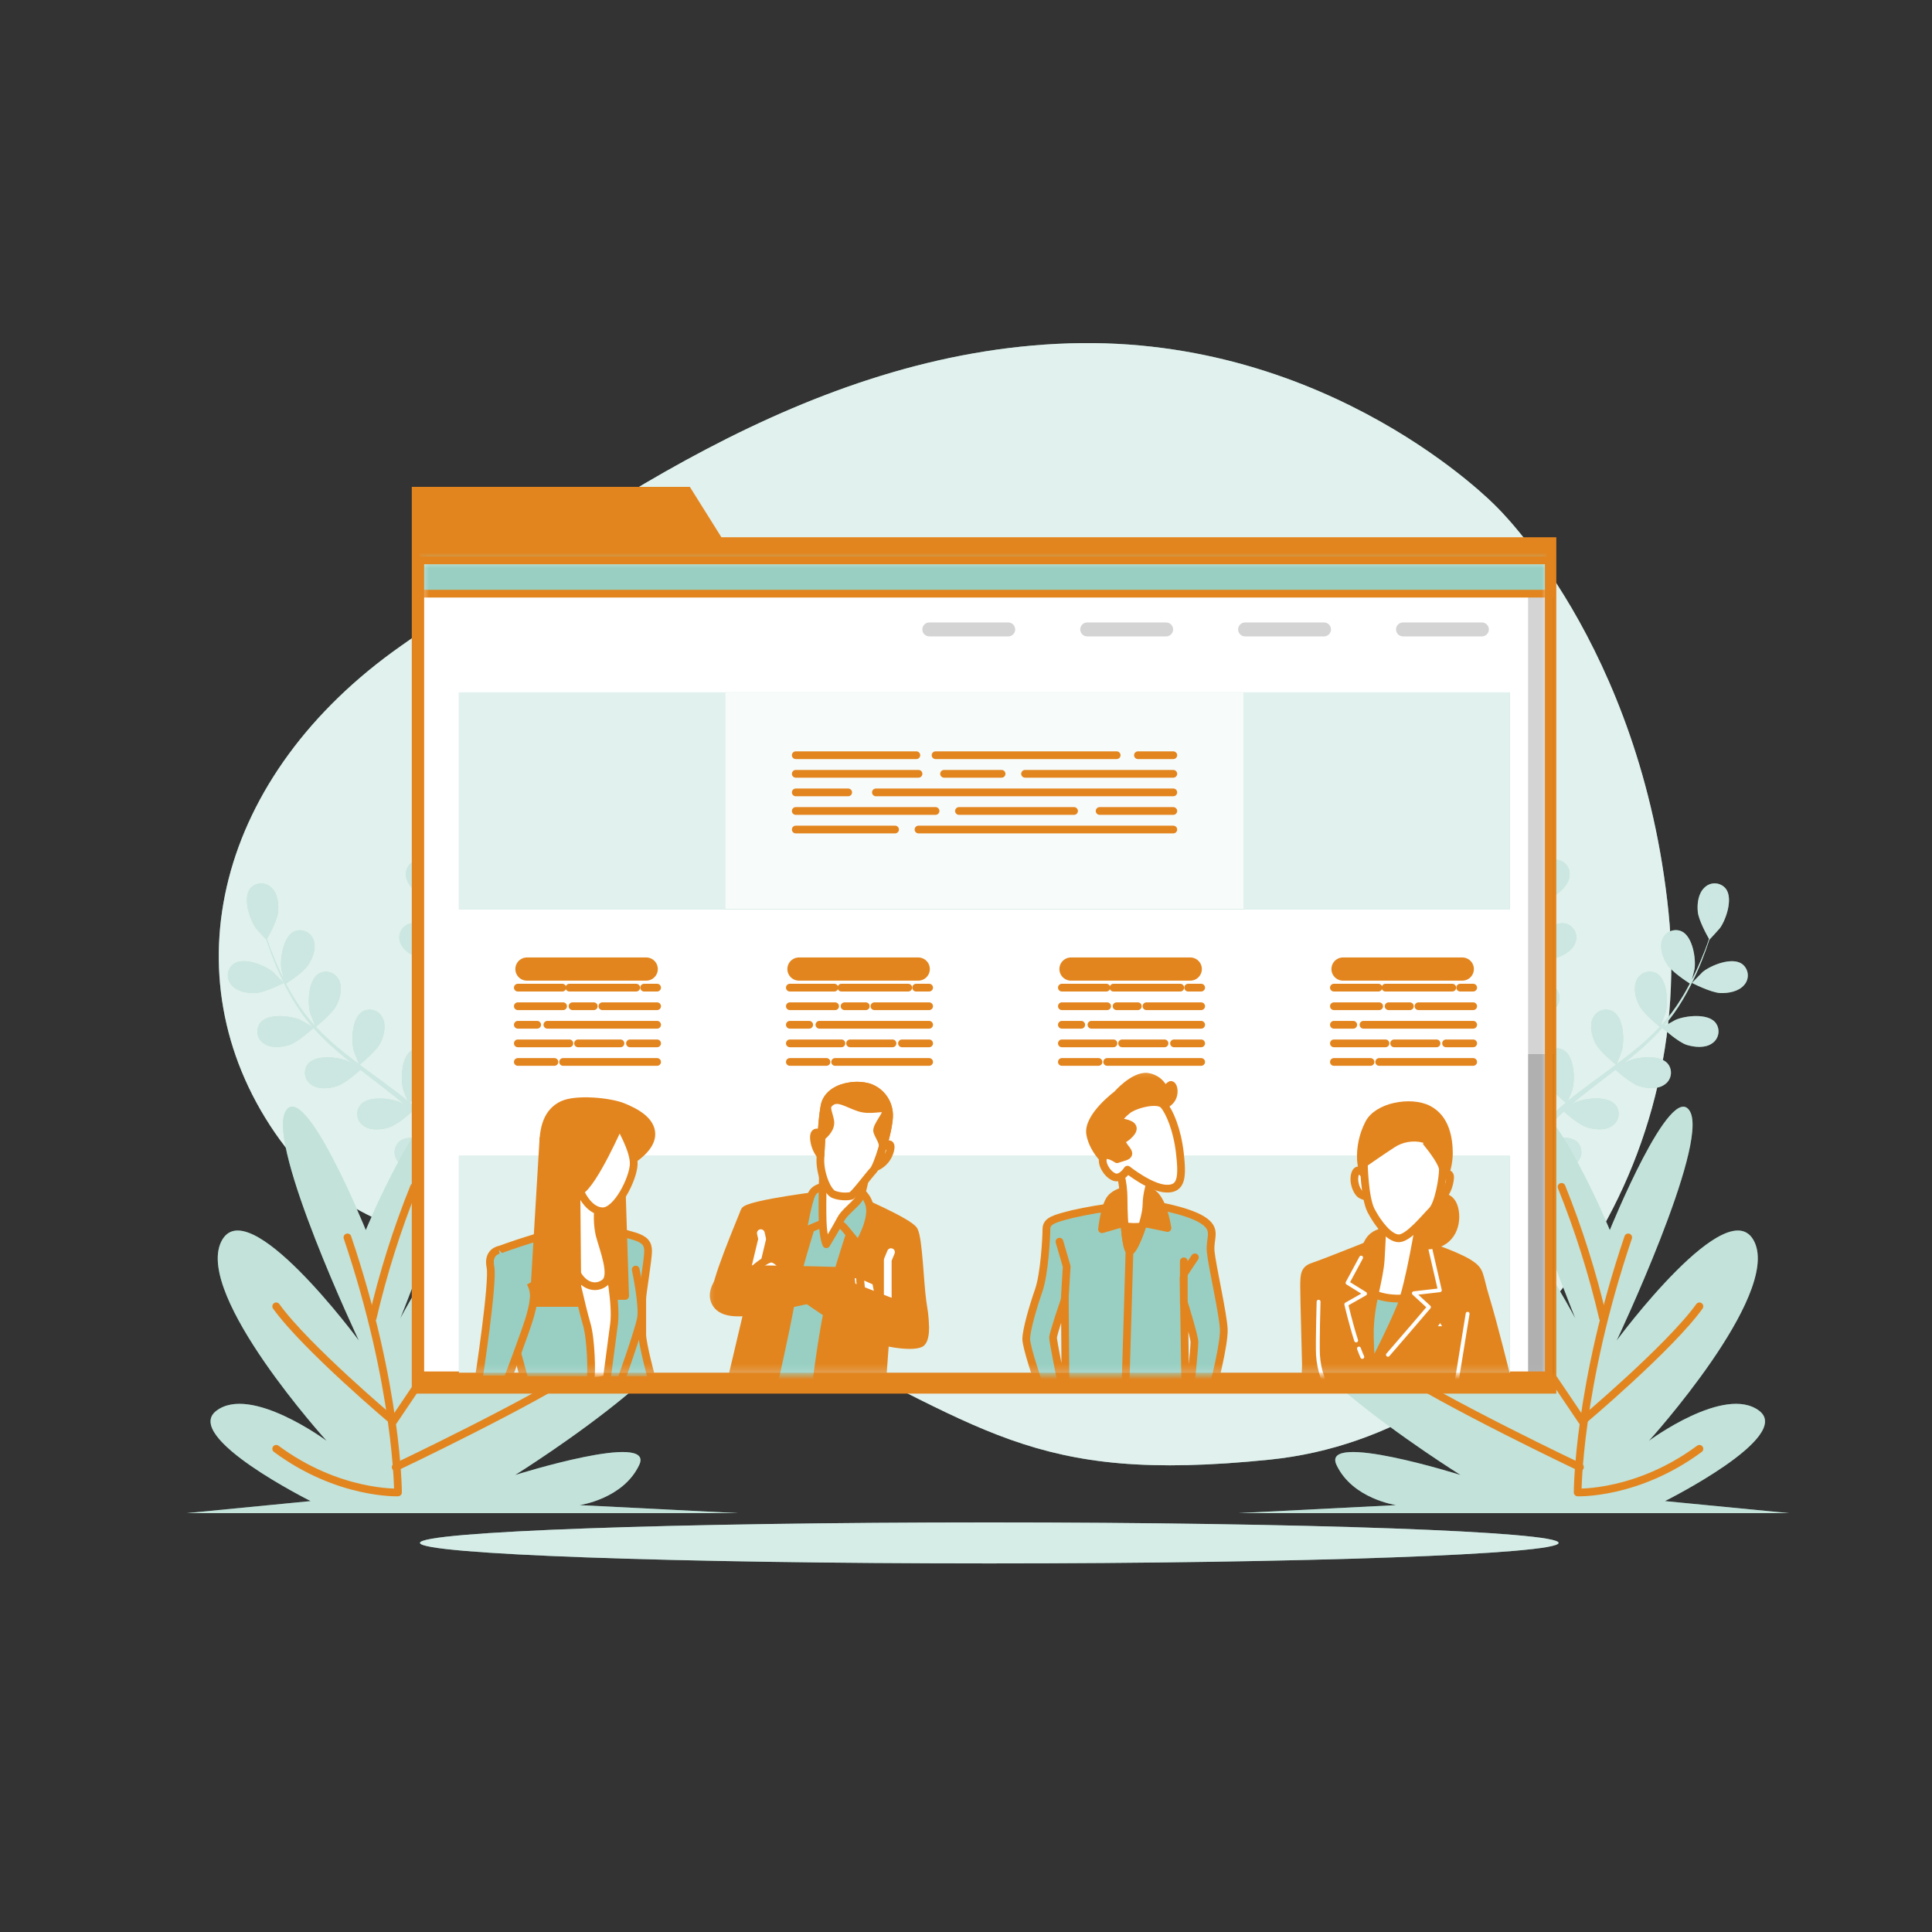 <svg width="250" height="250" viewBox="0 0 250 250" fill="none" xmlns="http://www.w3.org/2000/svg">
<rect x="0" y="0" width="250" height="250" fill="#333333" stroke="none"/>
<path d="M193.5 65.43C193.5 65.43 172.155 43.375 138.36 44.43C104.565 45.485 75.745 66.845 51.91 83.565C28.075 100.285 21.675 126.265 35.55 146.54C49.425 166.815 71.48 158.28 99.58 171.44C127.68 184.6 133 192.075 164.325 188.875C195.65 185.675 219.47 152.945 215.91 118.08C212.35 83.215 193.5 65.43 193.5 65.43Z" fill="#99CFC2"/>
<path opacity="0.7" d="M193.5 65.43C193.5 65.43 172.155 43.375 138.36 44.43C104.565 45.485 75.745 66.845 51.91 83.565C28.075 100.285 21.675 126.265 35.55 146.54C49.425 166.815 71.48 158.28 99.58 171.44C127.68 184.6 133 192.075 164.325 188.875C195.65 185.675 219.47 152.945 215.91 118.08C212.35 83.215 193.5 65.43 193.5 65.43Z" fill="white"/>
<path d="M201.68 199.65C201.68 201.12 168.68 202.305 128.015 202.305C87.35 202.305 54.345 201.12 54.345 199.65C54.345 198.18 87.345 197 128.015 197C168.685 197 201.68 198.185 201.68 199.65Z" fill="#99CFC2"/>
<path opacity="0.6" d="M201.68 199.65C201.68 201.12 168.68 202.305 128.015 202.305C87.35 202.305 54.345 201.12 54.345 199.65C54.345 198.18 87.345 197 128.015 197C168.685 197 201.68 198.185 201.68 199.65Z" fill="white"/>
<path d="M58.334 116.89C58.364 116.89 57.989 115.025 57.949 114.89C57.519 113.56 55.904 111.24 54.334 111.24C54.074 111.248 53.818 111.311 53.583 111.424C53.349 111.538 53.141 111.699 52.972 111.898C52.804 112.097 52.679 112.329 52.606 112.579C52.534 112.829 52.514 113.092 52.549 113.35C52.664 114.45 53.654 115.39 54.549 115.93C55.599 116.585 58.334 116.89 58.334 116.89Z" fill="#99CFC2"/>
<path d="M61.369 104.33C59.894 104.86 59.164 107.59 59.209 108.99C59.209 109.11 59.489 110.99 59.519 110.99H59.549C59.429 111.42 59.304 111.88 59.179 112.39C58.959 113.33 58.719 114.39 58.534 115.57C58.32 116.834 58.18 118.11 58.114 119.39C58.037 120.825 58.086 122.264 58.259 123.69C58.261 123.707 58.261 123.723 58.259 123.74C58.069 123.325 57.489 122.18 57.434 122.095C56.664 120.925 54.494 119.095 52.979 119.53C52.731 119.607 52.502 119.734 52.306 119.905C52.11 120.076 51.953 120.286 51.843 120.522C51.734 120.758 51.675 121.014 51.671 121.273C51.667 121.533 51.718 121.791 51.819 122.03C52.219 123.065 53.419 123.705 54.424 123.995C55.559 124.315 58.089 123.935 58.289 123.905C58.506 125.35 58.817 126.78 59.219 128.185C59.454 129.005 59.719 129.825 59.979 130.64C59.804 130.285 59.639 129.97 59.614 129.93C58.844 128.76 56.674 126.93 55.159 127.365C54.911 127.442 54.682 127.569 54.486 127.74C54.29 127.911 54.133 128.121 54.023 128.357C53.914 128.593 53.855 128.849 53.851 129.108C53.847 129.368 53.898 129.626 53.999 129.865C54.399 130.895 55.599 131.54 56.604 131.825C57.609 132.11 59.789 131.825 60.359 131.755C60.464 132.065 60.569 132.38 60.679 132.69C61.179 134.19 61.719 135.69 62.179 137.16C62.344 137.66 62.484 138.2 62.629 138.72C62.474 138.405 62.334 138.14 62.309 138.105C61.544 136.93 59.369 135.105 57.859 135.54C57.611 135.616 57.381 135.743 57.184 135.914C56.988 136.085 56.83 136.295 56.72 136.531C56.61 136.766 56.551 137.022 56.547 137.283C56.542 137.543 56.593 137.801 56.694 138.04C57.094 139.07 58.299 139.715 59.304 140C60.309 140.285 62.274 140.035 62.954 139.94C63.089 140.475 63.224 141.015 63.329 141.54C63.389 141.9 63.474 142.24 63.519 142.61L63.669 143.68C63.739 144.365 63.819 145.07 63.869 145.74C63.909 146.21 63.939 146.655 63.969 147.1C63.814 146.6 63.469 145.565 63.469 145.485C62.916 144.385 62.09 143.445 61.069 142.755C61.013 142.63 60.946 142.509 60.869 142.395C60.727 142.177 60.54 141.991 60.321 141.85C60.102 141.709 59.856 141.615 59.599 141.575C59.342 141.535 59.079 141.55 58.827 141.618C58.576 141.686 58.341 141.806 58.139 141.97C56.954 142.995 57.249 145.805 57.794 147.095C57.824 147.17 58.294 147.96 58.554 148.45L57.919 147.66C57.479 147.125 57.029 146.605 56.549 146.045C56.303 145.785 56.058 145.52 55.814 145.25C55.574 144.98 55.289 144.725 55.024 144.455C54.394 143.85 53.729 143.265 53.024 142.695C53.494 142.31 55.129 140.93 55.599 139.99C56.069 139.05 56.404 137.735 55.914 136.74C55.807 136.503 55.65 136.292 55.456 136.119C55.261 135.947 55.032 135.818 54.784 135.739C54.536 135.661 54.275 135.636 54.016 135.665C53.758 135.695 53.508 135.778 53.284 135.91C51.954 136.74 51.819 139.565 52.164 140.91C52.164 140.995 52.544 141.945 52.749 142.46C52.334 142.115 51.924 141.775 51.494 141.46C50.254 140.505 48.994 139.575 47.694 138.64L46.529 137.775C46.694 137.64 48.674 136.04 49.204 134.985C49.674 134.05 50.009 132.73 49.519 131.74C49.412 131.502 49.256 131.29 49.061 131.116C48.866 130.943 48.637 130.812 48.388 130.734C48.14 130.655 47.877 130.629 47.618 130.659C47.359 130.688 47.109 130.772 46.884 130.905C45.559 131.74 45.424 134.56 45.769 135.905C45.794 136.005 46.309 137.365 46.459 137.705C45.604 137.07 44.759 136.43 43.959 135.765C42.865 134.869 41.83 133.904 40.859 132.875C40.934 132.815 43.009 131.15 43.549 130.075C44.019 129.14 44.354 127.82 43.864 126.825C43.756 126.589 43.6 126.379 43.405 126.208C43.211 126.036 42.982 125.908 42.735 125.83C42.488 125.752 42.227 125.727 41.969 125.756C41.712 125.786 41.463 125.869 41.239 126C39.909 126.835 39.779 129.66 40.119 131C40.144 131.09 40.534 132.13 40.734 132.615L40.659 132.665C39.709 131.603 38.856 130.458 38.109 129.245C37.694 128.585 37.329 127.925 36.989 127.28C37.409 127.01 39.304 125.78 39.899 124.84C40.494 123.9 40.949 122.685 40.569 121.645C40.488 121.401 40.357 121.176 40.184 120.985C40.011 120.794 39.8 120.642 39.565 120.537C39.33 120.432 39.075 120.377 38.818 120.376C38.56 120.375 38.306 120.427 38.069 120.53C36.659 121.21 36.214 124.03 36.409 125.39C36.409 125.465 36.609 126.22 36.759 126.765C36.609 126.475 36.449 126.17 36.314 125.885C35.814 124.82 35.389 123.81 35.039 122.915C34.844 122.415 34.674 121.915 34.539 121.495C34.809 121.02 35.884 119.075 35.984 117.995C36.084 116.915 35.924 115.6 35.109 114.85C34.923 114.667 34.701 114.526 34.457 114.434C34.212 114.343 33.952 114.304 33.691 114.32C33.431 114.336 33.177 114.407 32.946 114.527C32.715 114.648 32.511 114.816 32.349 115.02C31.414 116.275 32.309 118.96 33.119 120.1C33.189 120.2 34.459 121.6 34.474 121.6V121.57C34.614 121.995 34.764 122.445 34.944 122.94C35.279 123.845 35.664 124.865 36.159 125.94C36.679 127.113 37.266 128.255 37.919 129.36C38.647 130.598 39.484 131.77 40.419 132.86L40.454 132.895C40.064 132.655 38.954 132.02 38.859 131.98C37.574 131.425 34.759 131.115 33.729 132.295C33.564 132.496 33.443 132.73 33.373 132.981C33.304 133.232 33.289 133.495 33.328 133.753C33.367 134.01 33.46 134.257 33.6 134.476C33.741 134.695 33.926 134.882 34.144 135.025C35.044 135.665 36.404 135.525 37.399 135.225C38.524 134.87 40.399 133.155 40.574 133.02C41.552 134.107 42.601 135.127 43.714 136.075C44.359 136.63 45.024 137.17 45.714 137.705C45.369 137.51 45.059 137.335 45.014 137.315C43.729 136.76 40.919 136.45 39.889 137.63C39.723 137.831 39.6 138.064 39.531 138.315C39.461 138.566 39.444 138.829 39.483 139.087C39.522 139.345 39.614 139.591 39.755 139.811C39.896 140.03 40.081 140.217 40.299 140.36C41.204 141 42.559 140.86 43.559 140.56C44.559 140.26 46.214 138.81 46.649 138.425L47.429 139.035C48.689 140 49.929 140.955 51.154 141.93C51.579 142.275 51.984 142.625 52.394 142.98C52.089 142.805 51.829 142.66 51.784 142.64C50.499 142.09 47.689 141.775 46.659 142.96C46.493 143.161 46.37 143.394 46.3 143.645C46.23 143.896 46.214 144.159 46.253 144.417C46.292 144.675 46.384 144.921 46.525 145.141C46.666 145.36 46.851 145.547 47.069 145.69C47.974 146.33 49.329 146.19 50.329 145.885C51.329 145.58 52.829 144.275 53.329 143.825C53.734 144.195 54.144 144.57 54.524 144.95C54.774 145.215 55.024 145.45 55.274 145.735L55.989 146.55C56.429 147.08 56.879 147.625 57.294 148.155C57.584 148.525 57.854 148.88 58.129 149.235C57.709 148.89 56.874 148.235 56.794 148.18C55.609 147.435 52.879 146.705 51.679 147.715C51.486 147.889 51.331 148.102 51.225 148.34C51.119 148.577 51.064 148.835 51.064 149.095C51.064 149.355 51.119 149.613 51.225 149.851C51.331 150.088 51.486 150.301 51.679 150.475C52.474 151.245 53.834 151.325 54.869 151.165C56.004 150.99 58.064 149.665 58.319 149.48C58.769 150.07 59.199 150.65 59.599 151.2C60.984 153.115 62.064 154.765 62.804 155.925L62.879 156.045L63.839 155.58L63.689 155.35C62.914 154.195 61.789 152.555 60.344 150.65C59.894 150.045 59.394 149.415 58.879 148.765C59.414 148.181 59.915 147.567 60.379 146.925C61.479 147.355 63.774 147.37 64.069 147.37C64.119 148.115 64.159 148.835 64.184 149.515C64.284 151.88 64.274 153.85 64.254 155.225C64.254 155.28 64.254 155.33 64.254 155.385L65.309 154.885C65.309 153.515 65.254 151.665 65.119 149.475C65.069 148.725 65.004 147.92 64.934 147.095C65.224 147.025 67.609 146.41 68.509 145.69C69.329 145.04 70.189 143.98 70.159 142.875C70.161 142.615 70.109 142.357 70.004 142.118C69.9 141.879 69.747 141.665 69.554 141.49C69.362 141.315 69.135 141.182 68.887 141.1C68.64 141.018 68.379 140.989 68.119 141.015C66.559 141.215 65.259 143.72 65.004 145.1C65.004 145.18 64.919 146.1 64.889 146.645C64.859 146.31 64.829 145.985 64.794 145.645C64.724 144.96 64.634 144.28 64.544 143.545C64.484 143.195 64.424 142.835 64.369 142.475C64.314 142.115 64.219 141.745 64.144 141.38C63.954 140.525 63.724 139.67 63.469 138.815C64.069 138.755 66.199 138.505 67.109 137.98C68.019 137.455 69.024 136.545 69.164 135.445C69.205 135.188 69.192 134.925 69.125 134.674C69.058 134.423 68.938 134.188 68.775 133.986C68.611 133.784 68.407 133.618 68.175 133.5C67.943 133.382 67.689 133.314 67.429 133.3C65.859 133.26 64.189 135.54 63.729 136.865C63.699 136.945 63.474 137.93 63.364 138.475C63.204 137.975 63.054 137.45 62.864 136.935C62.364 135.435 61.799 133.97 61.249 132.485L60.749 131.12C60.964 131.12 63.499 130.86 64.519 130.27C65.424 129.77 66.434 128.835 66.574 127.735C66.616 127.478 66.603 127.215 66.537 126.963C66.47 126.712 66.35 126.477 66.187 126.274C66.023 126.072 65.818 125.906 65.586 125.788C65.354 125.67 65.1 125.603 64.839 125.59C63.269 125.55 61.599 127.835 61.139 129.155C61.104 129.255 60.784 130.655 60.719 131.04C60.359 130.04 60.009 129.04 59.719 128.04C59.302 126.689 58.968 125.313 58.719 123.92C58.819 123.92 61.469 123.67 62.514 123.07C63.419 122.545 64.429 121.63 64.569 120.53C64.61 120.273 64.597 120.01 64.529 119.758C64.462 119.506 64.342 119.271 64.178 119.069C64.014 118.867 63.809 118.701 63.577 118.583C63.344 118.465 63.09 118.398 62.829 118.385C61.264 118.345 59.594 120.63 59.134 121.95C59.104 122.035 58.859 123.12 58.754 123.635H58.664C58.458 122.227 58.377 120.803 58.424 119.38C58.424 118.6 58.499 117.85 58.574 117.125C59.074 117.125 61.349 117.125 62.349 116.695C63.349 116.265 64.409 115.475 64.669 114.4C64.739 114.148 64.754 113.885 64.715 113.626C64.675 113.368 64.581 113.121 64.44 112.902C64.298 112.682 64.112 112.495 63.893 112.353C63.674 112.21 63.427 112.116 63.169 112.075C61.614 111.865 59.704 113.95 59.104 115.21C59.069 115.28 58.814 116.015 58.634 116.555C58.669 116.225 58.704 115.89 58.749 115.555C58.909 114.38 59.124 113.315 59.324 112.37C59.444 111.835 59.559 111.37 59.674 110.905C60.174 110.655 62.134 109.63 62.809 108.795C63.484 107.96 64.074 106.765 63.809 105.69C63.754 105.431 63.644 105.187 63.487 104.974C63.33 104.762 63.129 104.585 62.898 104.456C62.667 104.327 62.411 104.249 62.147 104.228C61.884 104.206 61.618 104.241 61.369 104.33Z" fill="#99CFC2"/>
<path d="M33.03 128.5C34.255 128.45 36.705 127.19 36.71 127.19C36.715 127.19 35.39 125.83 35.295 125.75C34.2 124.88 31.57 123.835 30.265 124.705C30.052 124.855 29.873 125.048 29.74 125.272C29.607 125.495 29.522 125.744 29.491 126.003C29.461 126.261 29.485 126.523 29.562 126.771C29.639 127.02 29.768 127.249 29.94 127.445C30.645 128.3 32 128.54 33.03 128.5Z" fill="#99CFC2"/>
<g opacity="0.5">
<path d="M58.334 116.89C58.364 116.89 57.989 115.025 57.949 114.89C57.519 113.56 55.904 111.24 54.334 111.24C54.074 111.248 53.818 111.311 53.583 111.424C53.349 111.538 53.141 111.699 52.972 111.898C52.804 112.097 52.679 112.329 52.606 112.579C52.534 112.829 52.514 113.092 52.549 113.35C52.664 114.45 53.654 115.39 54.549 115.93C55.599 116.585 58.334 116.89 58.334 116.89Z" fill="white"/>
<path d="M61.369 104.33C59.894 104.86 59.164 107.59 59.209 108.99C59.209 109.11 59.489 110.99 59.519 110.99H59.549C59.429 111.42 59.304 111.88 59.179 112.39C58.959 113.33 58.719 114.39 58.534 115.57C58.32 116.834 58.18 118.11 58.114 119.39C58.037 120.825 58.086 122.264 58.259 123.69C58.261 123.707 58.261 123.723 58.259 123.74C58.069 123.325 57.489 122.18 57.434 122.095C56.664 120.925 54.494 119.095 52.979 119.53C52.731 119.607 52.502 119.734 52.306 119.905C52.11 120.076 51.953 120.286 51.843 120.522C51.734 120.758 51.675 121.014 51.671 121.273C51.667 121.533 51.718 121.791 51.819 122.03C52.219 123.065 53.419 123.705 54.424 123.995C55.559 124.315 58.089 123.935 58.289 123.905C58.506 125.35 58.817 126.78 59.219 128.185C59.454 129.005 59.719 129.825 59.979 130.64C59.804 130.285 59.639 129.97 59.614 129.93C58.844 128.76 56.674 126.93 55.159 127.365C54.911 127.442 54.682 127.569 54.486 127.74C54.29 127.911 54.133 128.121 54.023 128.357C53.914 128.593 53.855 128.849 53.851 129.108C53.847 129.368 53.898 129.626 53.999 129.865C54.399 130.895 55.599 131.54 56.604 131.825C57.609 132.11 59.789 131.825 60.359 131.755C60.464 132.065 60.569 132.38 60.679 132.69C61.179 134.19 61.719 135.69 62.179 137.16C62.344 137.66 62.484 138.2 62.629 138.72C62.474 138.405 62.334 138.14 62.309 138.105C61.544 136.93 59.369 135.105 57.859 135.54C57.611 135.616 57.381 135.743 57.184 135.914C56.988 136.085 56.83 136.295 56.72 136.531C56.61 136.766 56.551 137.022 56.547 137.283C56.542 137.543 56.593 137.801 56.694 138.04C57.094 139.07 58.299 139.715 59.304 140C60.309 140.285 62.274 140.035 62.954 139.94C63.089 140.475 63.224 141.015 63.329 141.54C63.389 141.9 63.474 142.24 63.519 142.61L63.669 143.68C63.739 144.365 63.819 145.07 63.869 145.74C63.909 146.21 63.939 146.655 63.969 147.1C63.814 146.6 63.469 145.565 63.469 145.485C62.916 144.385 62.09 143.445 61.069 142.755C61.013 142.63 60.946 142.509 60.869 142.395C60.727 142.177 60.54 141.991 60.321 141.85C60.102 141.709 59.856 141.615 59.599 141.575C59.342 141.535 59.079 141.55 58.827 141.618C58.576 141.686 58.341 141.806 58.139 141.97C56.954 142.995 57.249 145.805 57.794 147.095C57.824 147.17 58.294 147.96 58.554 148.45L57.919 147.66C57.479 147.125 57.029 146.605 56.549 146.045C56.303 145.785 56.058 145.52 55.814 145.25C55.574 144.98 55.289 144.725 55.024 144.455C54.394 143.85 53.729 143.265 53.024 142.695C53.494 142.31 55.129 140.93 55.599 139.99C56.069 139.05 56.404 137.735 55.914 136.74C55.807 136.503 55.65 136.292 55.456 136.119C55.261 135.947 55.032 135.818 54.784 135.739C54.536 135.661 54.275 135.636 54.016 135.665C53.758 135.695 53.508 135.778 53.284 135.91C51.954 136.74 51.819 139.565 52.164 140.91C52.164 140.995 52.544 141.945 52.749 142.46C52.334 142.115 51.924 141.775 51.494 141.46C50.254 140.505 48.994 139.575 47.694 138.64L46.529 137.775C46.694 137.64 48.674 136.04 49.204 134.985C49.674 134.05 50.009 132.73 49.519 131.74C49.412 131.502 49.256 131.29 49.061 131.116C48.866 130.943 48.637 130.812 48.388 130.734C48.14 130.655 47.877 130.629 47.618 130.659C47.359 130.688 47.109 130.772 46.884 130.905C45.559 131.74 45.424 134.56 45.769 135.905C45.794 136.005 46.309 137.365 46.459 137.705C45.604 137.07 44.759 136.43 43.959 135.765C42.865 134.869 41.83 133.904 40.859 132.875C40.934 132.815 43.009 131.15 43.549 130.075C44.019 129.14 44.354 127.82 43.864 126.825C43.756 126.589 43.6 126.379 43.405 126.208C43.211 126.036 42.982 125.908 42.735 125.83C42.488 125.752 42.227 125.727 41.969 125.756C41.712 125.786 41.463 125.869 41.239 126C39.909 126.835 39.779 129.66 40.119 131C40.144 131.09 40.534 132.13 40.734 132.615L40.659 132.665C39.709 131.603 38.856 130.458 38.109 129.245C37.694 128.585 37.329 127.925 36.989 127.28C37.409 127.01 39.304 125.78 39.899 124.84C40.494 123.9 40.949 122.685 40.569 121.645C40.488 121.401 40.357 121.176 40.184 120.985C40.011 120.794 39.8 120.642 39.565 120.537C39.33 120.432 39.075 120.377 38.818 120.376C38.56 120.375 38.306 120.427 38.069 120.53C36.659 121.21 36.214 124.03 36.409 125.39C36.409 125.465 36.609 126.22 36.759 126.765C36.609 126.475 36.449 126.17 36.314 125.885C35.814 124.82 35.389 123.81 35.039 122.915C34.844 122.415 34.674 121.915 34.539 121.495C34.809 121.02 35.884 119.075 35.984 117.995C36.084 116.915 35.924 115.6 35.109 114.85C34.923 114.667 34.701 114.526 34.457 114.434C34.212 114.343 33.952 114.304 33.691 114.32C33.431 114.336 33.177 114.407 32.946 114.527C32.715 114.648 32.511 114.816 32.349 115.02C31.414 116.275 32.309 118.96 33.119 120.1C33.189 120.2 34.459 121.6 34.474 121.6V121.57C34.614 121.995 34.764 122.445 34.944 122.94C35.279 123.845 35.664 124.865 36.159 125.94C36.679 127.113 37.266 128.255 37.919 129.36C38.647 130.598 39.484 131.77 40.419 132.86L40.454 132.895C40.064 132.655 38.954 132.02 38.859 131.98C37.574 131.425 34.759 131.115 33.729 132.295C33.564 132.496 33.443 132.73 33.373 132.981C33.304 133.232 33.289 133.495 33.328 133.753C33.367 134.01 33.46 134.257 33.6 134.476C33.741 134.695 33.926 134.882 34.144 135.025C35.044 135.665 36.404 135.525 37.399 135.225C38.524 134.87 40.399 133.155 40.574 133.02C41.552 134.107 42.601 135.127 43.714 136.075C44.359 136.63 45.024 137.17 45.714 137.705C45.369 137.51 45.059 137.335 45.014 137.315C43.729 136.76 40.919 136.45 39.889 137.63C39.723 137.831 39.6 138.064 39.531 138.315C39.461 138.566 39.444 138.829 39.483 139.087C39.522 139.345 39.614 139.591 39.755 139.811C39.896 140.03 40.081 140.217 40.299 140.36C41.204 141 42.559 140.86 43.559 140.56C44.559 140.26 46.214 138.81 46.649 138.425L47.429 139.035C48.689 140 49.929 140.955 51.154 141.93C51.579 142.275 51.984 142.625 52.394 142.98C52.089 142.805 51.829 142.66 51.784 142.64C50.499 142.09 47.689 141.775 46.659 142.96C46.493 143.161 46.37 143.394 46.3 143.645C46.23 143.896 46.214 144.159 46.253 144.417C46.292 144.675 46.384 144.921 46.525 145.141C46.666 145.36 46.851 145.547 47.069 145.69C47.974 146.33 49.329 146.19 50.329 145.885C51.329 145.58 52.829 144.275 53.329 143.825C53.734 144.195 54.144 144.57 54.524 144.95C54.774 145.215 55.024 145.45 55.274 145.735L55.989 146.55C56.429 147.08 56.879 147.625 57.294 148.155C57.584 148.525 57.854 148.88 58.129 149.235C57.709 148.89 56.874 148.235 56.794 148.18C55.609 147.435 52.879 146.705 51.679 147.715C51.486 147.889 51.331 148.102 51.225 148.34C51.119 148.577 51.064 148.835 51.064 149.095C51.064 149.355 51.119 149.613 51.225 149.851C51.331 150.088 51.486 150.301 51.679 150.475C52.474 151.245 53.834 151.325 54.869 151.165C56.004 150.99 58.064 149.665 58.319 149.48C58.769 150.07 59.199 150.65 59.599 151.2C60.984 153.115 62.064 154.765 62.804 155.925L62.879 156.045L63.839 155.58L63.689 155.35C62.914 154.195 61.789 152.555 60.344 150.65C59.894 150.045 59.394 149.415 58.879 148.765C59.414 148.181 59.915 147.567 60.379 146.925C61.479 147.355 63.774 147.37 64.069 147.37C64.119 148.115 64.159 148.835 64.184 149.515C64.284 151.88 64.274 153.85 64.254 155.225C64.254 155.28 64.254 155.33 64.254 155.385L65.309 154.885C65.309 153.515 65.254 151.665 65.119 149.475C65.069 148.725 65.004 147.92 64.934 147.095C65.224 147.025 67.609 146.41 68.509 145.69C69.329 145.04 70.189 143.98 70.159 142.875C70.161 142.615 70.109 142.357 70.004 142.118C69.9 141.879 69.747 141.665 69.554 141.49C69.362 141.315 69.135 141.182 68.887 141.1C68.64 141.018 68.379 140.989 68.119 141.015C66.559 141.215 65.259 143.72 65.004 145.1C65.004 145.18 64.919 146.1 64.889 146.645C64.859 146.31 64.829 145.985 64.794 145.645C64.724 144.96 64.634 144.28 64.544 143.545C64.484 143.195 64.424 142.835 64.369 142.475C64.314 142.115 64.219 141.745 64.144 141.38C63.954 140.525 63.724 139.67 63.469 138.815C64.069 138.755 66.199 138.505 67.109 137.98C68.019 137.455 69.024 136.545 69.164 135.445C69.205 135.188 69.192 134.925 69.125 134.674C69.058 134.423 68.938 134.188 68.775 133.986C68.611 133.784 68.407 133.618 68.175 133.5C67.943 133.382 67.689 133.314 67.429 133.3C65.859 133.26 64.189 135.54 63.729 136.865C63.699 136.945 63.474 137.93 63.364 138.475C63.204 137.975 63.054 137.45 62.864 136.935C62.364 135.435 61.799 133.97 61.249 132.485L60.749 131.12C60.964 131.12 63.499 130.86 64.519 130.27C65.424 129.77 66.434 128.835 66.574 127.735C66.616 127.478 66.603 127.215 66.537 126.963C66.47 126.712 66.35 126.477 66.187 126.274C66.023 126.072 65.818 125.906 65.586 125.788C65.354 125.67 65.1 125.603 64.839 125.59C63.269 125.55 61.599 127.835 61.139 129.155C61.104 129.255 60.784 130.655 60.719 131.04C60.359 130.04 60.009 129.04 59.719 128.04C59.302 126.689 58.968 125.313 58.719 123.92C58.819 123.92 61.469 123.67 62.514 123.07C63.419 122.545 64.429 121.63 64.569 120.53C64.61 120.273 64.597 120.01 64.529 119.758C64.462 119.506 64.342 119.271 64.178 119.069C64.014 118.867 63.809 118.701 63.577 118.583C63.344 118.465 63.09 118.398 62.829 118.385C61.264 118.345 59.594 120.63 59.134 121.95C59.104 122.035 58.859 123.12 58.754 123.635H58.664C58.458 122.227 58.377 120.803 58.424 119.38C58.424 118.6 58.499 117.85 58.574 117.125C59.074 117.125 61.349 117.125 62.349 116.695C63.349 116.265 64.409 115.475 64.669 114.4C64.739 114.148 64.754 113.885 64.715 113.626C64.675 113.368 64.581 113.121 64.44 112.902C64.298 112.682 64.112 112.495 63.893 112.353C63.674 112.21 63.427 112.116 63.169 112.075C61.614 111.865 59.704 113.95 59.104 115.21C59.069 115.28 58.814 116.015 58.634 116.555C58.669 116.225 58.704 115.89 58.749 115.555C58.909 114.38 59.124 113.315 59.324 112.37C59.444 111.835 59.559 111.37 59.674 110.905C60.174 110.655 62.134 109.63 62.809 108.795C63.484 107.96 64.074 106.765 63.809 105.69C63.754 105.431 63.644 105.187 63.487 104.974C63.33 104.762 63.129 104.585 62.898 104.456C62.667 104.327 62.411 104.249 62.147 104.228C61.884 104.206 61.618 104.241 61.369 104.33Z" fill="white"/>
<path d="M33.03 128.5C34.255 128.45 36.705 127.19 36.71 127.19C36.715 127.19 35.39 125.83 35.295 125.75C34.2 124.88 31.57 123.835 30.265 124.705C30.052 124.855 29.873 125.048 29.74 125.272C29.607 125.495 29.522 125.744 29.491 126.003C29.461 126.261 29.485 126.523 29.562 126.771C29.639 127.02 29.768 127.249 29.94 127.445C30.645 128.3 32 128.54 33.03 128.5Z" fill="white"/>
</g>
<path d="M47.334 159.175C47.334 159.175 54.77 141.255 58.929 142.035C63.09 142.815 51.794 170.605 51.794 170.605C51.794 170.605 64.874 145.93 73.794 145.93C82.715 145.93 70.525 173.2 59.23 182.29C59.23 182.29 77.064 163.07 87.475 167.23C97.885 171.39 66.659 190.865 66.659 190.865C66.659 190.865 84.794 185.15 82.715 189.565C80.635 193.98 74.999 194.76 74.999 194.76L95.499 195.8H24.145L40.2 194.24C40.2 194.24 23.549 185.93 28 182.55C32.45 179.17 42.27 186.445 42.27 186.445C42.27 186.445 25.325 167.745 28.595 160.735C31.864 153.725 46.434 173.46 46.434 173.46C46.434 173.46 34.539 148.27 36.934 143.85C39.33 139.43 47.334 159.175 47.334 159.175Z" fill="#99CFC2"/>
<path opacity="0.4" d="M47.334 159.175C47.334 159.175 54.77 141.255 58.929 142.035C63.09 142.815 51.794 170.605 51.794 170.605C51.794 170.605 64.874 145.93 73.794 145.93C82.715 145.93 70.525 173.2 59.23 182.29C59.23 182.29 77.064 163.07 87.475 167.23C97.885 171.39 66.659 190.865 66.659 190.865C66.659 190.865 84.794 185.15 82.715 189.565C80.635 193.98 74.999 194.76 74.999 194.76L95.499 195.8H24.145L40.2 194.24C40.2 194.24 23.549 185.93 28 182.55C32.45 179.17 42.27 186.445 42.27 186.445C42.27 186.445 25.325 167.745 28.595 160.735C31.864 153.725 46.434 173.46 46.434 173.46C46.434 173.46 34.539 148.27 36.934 143.85C39.33 139.43 47.334 159.175 47.334 159.175Z" fill="white"/>
<path d="M44.959 160.12C51.499 179.445 51.499 193.12 51.499 193.12C51.499 193.12 43.769 193.42 35.739 187.475" stroke="#E3851E" stroke-linecap="round" stroke-linejoin="round"/>
<path d="M48.23 170.525C49.576 164.748 51.364 159.083 53.58 153.58" stroke="#E3851E" stroke-linecap="round" stroke-linejoin="round"/>
<path d="M67.554 159.23L50.904 183.905C50.904 183.905 39.604 174.405 35.739 169.04" stroke="#E3851E" stroke-linecap="round" stroke-linejoin="round"/>
<path d="M51.199 189.85C51.199 189.85 68.739 181.525 75.879 176.77" stroke="#E3851E" stroke-linecap="round" stroke-linejoin="round"/>
<path d="M197.309 116.89C197.279 116.89 197.659 115.025 197.694 114.89C198.124 113.56 199.744 111.24 201.309 111.24C201.57 111.248 201.826 111.311 202.06 111.424C202.295 111.538 202.503 111.699 202.671 111.898C202.84 112.097 202.964 112.329 203.037 112.579C203.11 112.829 203.129 113.092 203.094 113.35C202.979 114.45 201.989 115.39 201.094 115.93C200.044 116.585 197.309 116.89 197.309 116.89Z" fill="#99CFC2"/>
<path d="M194.274 104.33C195.749 104.86 196.484 107.59 196.434 108.99C196.434 109.11 196.154 110.99 196.129 110.99H196.099C196.214 111.42 196.339 111.88 196.464 112.39C196.684 113.33 196.924 114.39 197.109 115.57C197.324 116.834 197.464 118.11 197.529 119.39C197.609 120.825 197.56 122.264 197.384 123.69C197.382 123.707 197.382 123.723 197.384 123.74C197.579 123.325 198.159 122.18 198.209 122.095C198.979 120.925 201.149 119.095 202.664 119.53C202.913 119.606 203.143 119.733 203.339 119.904C203.535 120.075 203.693 120.285 203.803 120.521C203.912 120.757 203.971 121.013 203.974 121.273C203.978 121.533 203.927 121.791 203.824 122.03C203.424 123.065 202.224 123.705 201.219 123.995C200.084 124.315 197.554 123.935 197.354 123.905C197.14 125.351 196.829 126.781 196.424 128.185C196.191 129.005 195.937 129.823 195.664 130.64C195.839 130.285 196.004 129.97 196.029 129.93C196.799 128.76 198.974 126.93 200.484 127.365C200.733 127.441 200.963 127.568 201.159 127.739C201.355 127.91 201.513 128.12 201.623 128.356C201.732 128.592 201.791 128.848 201.794 129.108C201.798 129.368 201.747 129.626 201.644 129.865C201.244 130.895 200.044 131.54 199.039 131.825C198.034 132.11 195.854 131.825 195.284 131.755L194.969 132.69C194.469 134.19 193.924 135.69 193.469 137.16C193.304 137.66 193.159 138.2 193.014 138.72C193.174 138.405 193.309 138.14 193.334 138.105C194.104 136.93 196.274 135.105 197.784 135.54C198.033 135.616 198.263 135.743 198.459 135.914C198.655 136.085 198.814 136.295 198.923 136.531C199.033 136.766 199.092 137.022 199.097 137.283C199.101 137.543 199.051 137.801 198.949 138.04C198.549 139.07 197.344 139.715 196.339 140C195.334 140.285 193.369 140.035 192.689 139.94C192.554 140.475 192.424 141.015 192.319 141.54C192.254 141.9 192.169 142.24 192.124 142.61L191.974 143.68C191.904 144.365 191.824 145.07 191.774 145.74C191.734 146.21 191.704 146.655 191.674 147.1C191.834 146.6 192.174 145.565 192.199 145.485C192.754 144.386 193.58 143.446 194.599 142.755C194.656 142.629 194.724 142.508 194.804 142.395C194.946 142.177 195.132 141.99 195.35 141.849C195.569 141.707 195.814 141.613 196.072 141.573C196.329 141.533 196.592 141.548 196.843 141.616C197.094 141.684 197.328 141.805 197.529 141.97C198.719 142.995 198.419 145.805 197.874 147.095C197.844 147.17 197.399 147.96 197.114 148.45C197.329 148.185 197.529 147.95 197.754 147.66C198.189 147.125 198.639 146.605 199.119 146.045L199.854 145.25C200.094 144.98 200.384 144.725 200.649 144.455C201.274 143.85 201.939 143.265 202.624 142.695C202.159 142.31 200.519 140.93 200.049 139.99C199.579 139.05 199.244 137.735 199.734 136.74C199.842 136.503 199.998 136.291 200.193 136.118C200.388 135.945 200.618 135.815 200.866 135.737C201.115 135.658 201.377 135.633 201.636 135.663C201.895 135.693 202.145 135.777 202.369 135.91C203.694 136.74 203.829 139.565 203.484 140.91C203.484 140.995 203.104 141.945 202.899 142.46C203.314 142.115 203.724 141.775 204.154 141.46C205.394 140.505 206.679 139.575 207.954 138.64L209.119 137.775C208.954 137.64 206.974 136.04 206.444 134.985C205.979 134.05 205.639 132.73 206.129 131.74C206.236 131.502 206.392 131.29 206.587 131.116C206.782 130.943 207.011 130.812 207.26 130.734C207.509 130.655 207.771 130.629 208.03 130.659C208.289 130.688 208.54 130.772 208.764 130.905C210.094 131.74 210.224 134.56 209.879 135.905C209.854 136.005 209.339 137.365 209.194 137.705C210.044 137.07 210.889 136.43 211.694 135.765C212.788 134.869 213.824 133.904 214.794 132.875C214.719 132.815 212.644 131.15 212.104 130.075C211.634 129.14 211.299 127.82 211.789 126.825C211.896 126.588 212.052 126.376 212.247 126.203C212.441 126.03 212.67 125.9 212.918 125.821C213.166 125.743 213.428 125.717 213.686 125.746C213.945 125.775 214.195 125.858 214.419 125.99C215.749 126.825 215.884 129.65 215.539 130.99C215.514 131.08 215.124 132.12 214.929 132.605C214.952 132.625 214.977 132.641 215.004 132.655C215.952 131.593 216.804 130.448 217.549 129.235C217.969 128.575 218.329 127.915 218.669 127.27C218.249 127 216.354 125.77 215.759 124.83C215.164 123.89 214.714 122.675 215.089 121.635C215.17 121.388 215.302 121.16 215.477 120.967C215.651 120.774 215.865 120.62 216.103 120.514C216.341 120.409 216.599 120.355 216.859 120.356C217.119 120.357 217.377 120.413 217.614 120.52C219.029 121.2 219.469 124.02 219.274 125.38C219.274 125.455 219.074 126.21 218.929 126.755C219.074 126.465 219.234 126.16 219.369 125.875C219.869 124.81 220.294 123.8 220.644 122.905C220.844 122.405 221.009 121.905 221.144 121.485C220.869 121.01 219.799 119.065 219.694 117.985C219.589 116.905 219.759 115.59 220.574 114.84C220.76 114.657 220.982 114.516 221.225 114.425C221.469 114.333 221.73 114.295 221.989 114.311C222.249 114.327 222.503 114.397 222.734 114.518C222.965 114.638 223.167 114.806 223.329 115.01C224.269 116.265 223.374 118.95 222.564 120.09C222.494 120.19 221.219 121.59 221.204 121.59V121.56C221.064 121.985 220.914 122.435 220.734 122.93C220.404 123.835 220.019 124.855 219.524 125.93C219.001 127.102 218.412 128.244 217.759 129.35C217.031 130.588 216.194 131.76 215.259 132.85L215.224 132.885C215.614 132.645 216.724 132.01 216.819 131.97C218.109 131.415 220.919 131.105 221.949 132.285C222.115 132.486 222.237 132.719 222.306 132.97C222.376 133.221 222.392 133.484 222.353 133.741C222.314 133.999 222.222 134.245 222.082 134.465C221.941 134.684 221.757 134.872 221.539 135.015C220.634 135.655 219.279 135.515 218.279 135.215C217.154 134.86 215.279 133.145 215.109 133.01C214.131 134.097 213.082 135.117 211.969 136.065C211.324 136.62 210.654 137.16 209.969 137.695C210.314 137.5 210.624 137.325 210.669 137.305C211.954 136.75 214.764 136.44 215.794 137.62C215.961 137.82 216.083 138.054 216.153 138.305C216.223 138.556 216.239 138.819 216.2 139.077C216.162 139.335 216.069 139.581 215.928 139.801C215.788 140.02 215.602 140.207 215.384 140.35C214.484 140.99 213.124 140.85 212.129 140.55C211.134 140.25 209.469 138.8 209.039 138.415C208.774 138.62 208.539 138.825 208.254 139.025C206.999 139.99 205.754 140.945 204.529 141.92C204.104 142.265 203.699 142.615 203.289 142.97L203.899 142.63C205.184 142.08 207.994 141.765 209.024 142.95C209.191 143.15 209.313 143.384 209.383 143.635C209.453 143.886 209.469 144.149 209.43 144.407C209.392 144.665 209.299 144.911 209.158 145.131C209.018 145.35 208.832 145.537 208.614 145.68C207.709 146.32 206.354 146.18 205.359 145.875C204.364 145.57 202.859 144.265 202.359 143.815C201.954 144.185 201.544 144.56 201.169 144.94C200.914 145.205 200.669 145.44 200.419 145.725L199.699 146.54C199.264 147.07 198.809 147.615 198.394 148.145C198.104 148.515 197.834 148.87 197.564 149.225C197.979 148.88 198.819 148.225 198.894 148.17C200.079 147.425 202.814 146.695 204.009 147.705C204.203 147.879 204.358 148.092 204.464 148.329C204.57 148.567 204.624 148.825 204.624 149.085C204.624 149.345 204.57 149.603 204.464 149.84C204.358 150.078 204.203 150.291 204.009 150.465C203.209 151.235 201.849 151.315 200.819 151.155C199.679 150.98 197.619 149.655 197.364 149.47C196.914 150.06 196.484 150.64 196.084 151.19C194.699 153.105 193.619 154.755 192.879 155.915C192.879 155.96 192.829 155.995 192.804 156.035L191.844 155.57L191.994 155.34C192.769 154.185 193.899 152.545 195.339 150.64C195.794 150.035 196.289 149.405 196.804 148.755C196.268 148.172 195.767 147.557 195.304 146.915C194.199 147.345 191.909 147.36 191.609 147.36C191.564 148.105 191.524 148.825 191.494 149.505C191.394 151.87 191.404 153.84 191.429 155.215V155.375L190.374 154.875C190.374 153.505 190.429 151.655 190.569 149.465C190.614 148.715 190.679 147.91 190.754 147.085C190.459 147.015 188.074 146.4 187.174 145.68C186.359 145.03 185.499 143.97 185.529 142.865C185.526 142.604 185.579 142.346 185.683 142.107C185.787 141.868 185.94 141.654 186.133 141.478C186.325 141.303 186.553 141.17 186.8 141.088C187.048 141.007 187.31 140.978 187.569 141.005C189.124 141.205 190.429 143.71 190.684 145.09C190.684 145.17 190.764 146.09 190.794 146.635C190.829 146.3 190.854 145.975 190.894 145.635C190.959 144.95 191.049 144.27 191.144 143.535C191.199 143.185 191.259 142.825 191.314 142.465C191.369 142.105 191.464 141.735 191.539 141.37C191.729 140.515 191.959 139.66 192.214 138.805C191.614 138.745 189.489 138.495 188.574 137.97C187.659 137.445 186.659 136.535 186.524 135.435C186.482 135.178 186.495 134.915 186.562 134.663C186.629 134.412 186.748 134.177 186.912 133.974C187.075 133.772 187.28 133.606 187.512 133.488C187.745 133.37 187.999 133.303 188.259 133.29C189.824 133.25 191.494 135.53 191.954 136.855C191.984 136.935 192.209 137.92 192.319 138.465C192.479 137.965 192.629 137.44 192.819 136.925C193.319 135.425 193.884 133.96 194.434 132.475C194.604 132.02 194.764 131.565 194.934 131.11C194.719 131.11 192.184 130.85 191.164 130.26C190.259 129.76 189.249 128.825 189.109 127.725C189.068 127.468 189.082 127.205 189.149 126.954C189.216 126.703 189.335 126.468 189.499 126.266C189.662 126.064 189.867 125.898 190.098 125.78C190.33 125.662 190.584 125.594 190.844 125.58C192.414 125.54 194.084 127.825 194.544 129.145C194.579 129.245 194.899 130.645 194.964 131.03C195.324 130.03 195.679 129.03 195.964 128.03C196.386 126.68 196.72 125.304 196.964 123.91C196.864 123.91 194.219 123.66 193.174 123.06C192.264 122.535 191.254 121.62 191.119 120.52C191.077 120.263 191.09 120 191.157 119.748C191.224 119.497 191.343 119.262 191.507 119.059C191.67 118.857 191.875 118.691 192.107 118.573C192.34 118.455 192.594 118.388 192.854 118.375C194.419 118.335 196.089 120.62 196.549 121.94C196.579 122.025 196.829 123.11 196.934 123.625H197.019C197.226 122.217 197.306 120.793 197.259 119.37C197.259 118.59 197.184 117.84 197.109 117.115C196.609 117.115 194.339 117.115 193.339 116.685C192.339 116.255 191.274 115.465 191.014 114.39C190.945 114.138 190.929 113.875 190.969 113.616C191.008 113.358 191.102 113.111 191.244 112.892C191.385 112.672 191.572 112.485 191.791 112.343C192.01 112.2 192.256 112.106 192.514 112.065C194.069 111.855 195.979 113.94 196.584 115.2C196.614 115.27 196.874 116.005 197.049 116.545C197.014 116.215 196.979 115.88 196.934 115.545C196.779 114.37 196.559 113.305 196.359 112.36C196.239 111.825 196.124 111.36 196.009 110.895C195.509 110.645 193.549 109.62 192.879 108.785C192.209 107.95 191.609 106.755 191.879 105.68C191.936 105.427 192.046 105.19 192.201 104.982C192.355 104.774 192.552 104.601 192.777 104.474C193.003 104.347 193.253 104.268 193.51 104.244C193.768 104.219 194.028 104.248 194.274 104.33Z" fill="#99CFC2"/>
<path d="M222.614 128.5C221.389 128.45 218.939 127.19 218.939 127.19C218.939 127.19 220.254 125.83 220.349 125.75C221.444 124.88 224.074 123.835 225.379 124.705C225.593 124.854 225.772 125.047 225.906 125.271C226.039 125.494 226.124 125.744 226.155 126.002C226.186 126.261 226.161 126.523 226.084 126.772C226.006 127.02 225.877 127.25 225.704 127.445C224.999 128.3 223.659 128.54 222.614 128.5Z" fill="#99CFC2"/>
<g opacity="0.5">
<path d="M197.309 116.89C197.279 116.89 197.659 115.025 197.694 114.89C198.124 113.56 199.744 111.24 201.309 111.24C201.57 111.248 201.826 111.311 202.06 111.424C202.295 111.538 202.503 111.699 202.671 111.898C202.84 112.097 202.964 112.329 203.037 112.579C203.11 112.829 203.129 113.092 203.094 113.35C202.979 114.45 201.989 115.39 201.094 115.93C200.044 116.585 197.309 116.89 197.309 116.89Z" fill="white"/>
<path d="M194.274 104.33C195.749 104.86 196.484 107.59 196.434 108.99C196.434 109.11 196.154 110.99 196.129 110.99H196.099C196.214 111.42 196.339 111.88 196.464 112.39C196.684 113.33 196.924 114.39 197.109 115.57C197.324 116.834 197.464 118.11 197.529 119.39C197.609 120.825 197.56 122.264 197.384 123.69C197.382 123.707 197.382 123.723 197.384 123.74C197.579 123.325 198.159 122.18 198.209 122.095C198.979 120.925 201.149 119.095 202.664 119.53C202.913 119.606 203.143 119.733 203.339 119.904C203.535 120.075 203.693 120.285 203.803 120.521C203.912 120.757 203.971 121.013 203.974 121.273C203.978 121.533 203.927 121.791 203.824 122.03C203.424 123.065 202.224 123.705 201.219 123.995C200.084 124.315 197.554 123.935 197.354 123.905C197.14 125.351 196.829 126.781 196.424 128.185C196.191 129.005 195.937 129.823 195.664 130.64C195.839 130.285 196.004 129.97 196.029 129.93C196.799 128.76 198.974 126.93 200.484 127.365C200.733 127.441 200.963 127.568 201.159 127.739C201.355 127.91 201.513 128.12 201.623 128.356C201.732 128.592 201.791 128.848 201.794 129.108C201.798 129.368 201.747 129.626 201.644 129.865C201.244 130.895 200.044 131.54 199.039 131.825C198.034 132.11 195.854 131.825 195.284 131.755L194.969 132.69C194.469 134.19 193.924 135.69 193.469 137.16C193.304 137.66 193.159 138.2 193.014 138.72C193.174 138.405 193.309 138.14 193.334 138.105C194.104 136.93 196.274 135.105 197.784 135.54C198.033 135.616 198.263 135.743 198.459 135.914C198.655 136.085 198.814 136.295 198.923 136.531C199.033 136.766 199.092 137.022 199.097 137.283C199.101 137.543 199.051 137.801 198.949 138.04C198.549 139.07 197.344 139.715 196.339 140C195.334 140.285 193.369 140.035 192.689 139.94C192.554 140.475 192.424 141.015 192.319 141.54C192.254 141.9 192.169 142.24 192.124 142.61L191.974 143.68C191.904 144.365 191.824 145.07 191.774 145.74C191.734 146.21 191.704 146.655 191.674 147.1C191.834 146.6 192.174 145.565 192.199 145.485C192.754 144.386 193.58 143.446 194.599 142.755C194.656 142.629 194.724 142.508 194.804 142.395C194.946 142.177 195.132 141.99 195.35 141.849C195.569 141.707 195.814 141.613 196.072 141.573C196.329 141.533 196.592 141.548 196.843 141.616C197.094 141.684 197.328 141.805 197.529 141.97C198.719 142.995 198.419 145.805 197.874 147.095C197.844 147.17 197.399 147.96 197.114 148.45C197.329 148.185 197.529 147.95 197.754 147.66C198.189 147.125 198.639 146.605 199.119 146.045L199.854 145.25C200.094 144.98 200.384 144.725 200.649 144.455C201.274 143.85 201.939 143.265 202.624 142.695C202.159 142.31 200.519 140.93 200.049 139.99C199.579 139.05 199.244 137.735 199.734 136.74C199.842 136.503 199.998 136.291 200.193 136.118C200.388 135.945 200.618 135.815 200.866 135.737C201.115 135.658 201.377 135.633 201.636 135.663C201.895 135.693 202.145 135.777 202.369 135.91C203.694 136.74 203.829 139.565 203.484 140.91C203.484 140.995 203.104 141.945 202.899 142.46C203.314 142.115 203.724 141.775 204.154 141.46C205.394 140.505 206.679 139.575 207.954 138.64L209.119 137.775C208.954 137.64 206.974 136.04 206.444 134.985C205.979 134.05 205.639 132.73 206.129 131.74C206.236 131.502 206.392 131.29 206.587 131.116C206.782 130.943 207.011 130.812 207.26 130.734C207.509 130.655 207.771 130.629 208.03 130.659C208.289 130.688 208.54 130.772 208.764 130.905C210.094 131.74 210.224 134.56 209.879 135.905C209.854 136.005 209.339 137.365 209.194 137.705C210.044 137.07 210.889 136.43 211.694 135.765C212.788 134.869 213.824 133.904 214.794 132.875C214.719 132.815 212.644 131.15 212.104 130.075C211.634 129.14 211.299 127.82 211.789 126.825C211.896 126.588 212.052 126.376 212.247 126.203C212.441 126.03 212.67 125.9 212.918 125.821C213.166 125.743 213.428 125.717 213.686 125.746C213.945 125.775 214.195 125.858 214.419 125.99C215.749 126.825 215.884 129.65 215.539 130.99C215.514 131.08 215.124 132.12 214.929 132.605C214.952 132.625 214.977 132.641 215.004 132.655C215.952 131.593 216.804 130.448 217.549 129.235C217.969 128.575 218.329 127.915 218.669 127.27C218.249 127 216.354 125.77 215.759 124.83C215.164 123.89 214.714 122.675 215.089 121.635C215.17 121.388 215.302 121.16 215.477 120.967C215.651 120.774 215.865 120.62 216.103 120.514C216.341 120.409 216.599 120.355 216.859 120.356C217.119 120.357 217.377 120.413 217.614 120.52C219.029 121.2 219.469 124.02 219.274 125.38C219.274 125.455 219.074 126.21 218.929 126.755C219.074 126.465 219.234 126.16 219.369 125.875C219.869 124.81 220.294 123.8 220.644 122.905C220.844 122.405 221.009 121.905 221.144 121.485C220.869 121.01 219.799 119.065 219.694 117.985C219.589 116.905 219.759 115.59 220.574 114.84C220.76 114.657 220.982 114.516 221.225 114.425C221.469 114.333 221.73 114.295 221.989 114.311C222.249 114.327 222.503 114.397 222.734 114.518C222.965 114.638 223.167 114.806 223.329 115.01C224.269 116.265 223.374 118.95 222.564 120.09C222.494 120.19 221.219 121.59 221.204 121.59V121.56C221.064 121.985 220.914 122.435 220.734 122.93C220.404 123.835 220.019 124.855 219.524 125.93C219.001 127.102 218.412 128.244 217.759 129.35C217.031 130.588 216.194 131.76 215.259 132.85L215.224 132.885C215.614 132.645 216.724 132.01 216.819 131.97C218.109 131.415 220.919 131.105 221.949 132.285C222.115 132.486 222.237 132.719 222.306 132.97C222.376 133.221 222.392 133.484 222.353 133.741C222.314 133.999 222.222 134.245 222.082 134.465C221.941 134.684 221.757 134.872 221.539 135.015C220.634 135.655 219.279 135.515 218.279 135.215C217.154 134.86 215.279 133.145 215.109 133.01C214.131 134.097 213.082 135.117 211.969 136.065C211.324 136.62 210.654 137.16 209.969 137.695C210.314 137.5 210.624 137.325 210.669 137.305C211.954 136.75 214.764 136.44 215.794 137.62C215.961 137.82 216.083 138.054 216.153 138.305C216.223 138.556 216.239 138.819 216.2 139.077C216.162 139.335 216.069 139.581 215.928 139.801C215.788 140.02 215.602 140.207 215.384 140.35C214.484 140.99 213.124 140.85 212.129 140.55C211.134 140.25 209.469 138.8 209.039 138.415C208.774 138.62 208.539 138.825 208.254 139.025C206.999 139.99 205.754 140.945 204.529 141.92C204.104 142.265 203.699 142.615 203.289 142.97L203.899 142.63C205.184 142.08 207.994 141.765 209.024 142.95C209.191 143.15 209.313 143.384 209.383 143.635C209.453 143.886 209.469 144.149 209.43 144.407C209.392 144.665 209.299 144.911 209.158 145.131C209.018 145.35 208.832 145.537 208.614 145.68C207.709 146.32 206.354 146.18 205.359 145.875C204.364 145.57 202.859 144.265 202.359 143.815C201.954 144.185 201.544 144.56 201.169 144.94C200.914 145.205 200.669 145.44 200.419 145.725L199.699 146.54C199.264 147.07 198.809 147.615 198.394 148.145C198.104 148.515 197.834 148.87 197.564 149.225C197.979 148.88 198.819 148.225 198.894 148.17C200.079 147.425 202.814 146.695 204.009 147.705C204.203 147.879 204.358 148.092 204.464 148.329C204.57 148.567 204.624 148.825 204.624 149.085C204.624 149.345 204.57 149.603 204.464 149.84C204.358 150.078 204.203 150.291 204.009 150.465C203.209 151.235 201.849 151.315 200.819 151.155C199.679 150.98 197.619 149.655 197.364 149.47C196.914 150.06 196.484 150.64 196.084 151.19C194.699 153.105 193.619 154.755 192.879 155.915C192.879 155.96 192.829 155.995 192.804 156.035L191.844 155.57L191.994 155.34C192.769 154.185 193.899 152.545 195.339 150.64C195.794 150.035 196.289 149.405 196.804 148.755C196.268 148.172 195.767 147.557 195.304 146.915C194.199 147.345 191.909 147.36 191.609 147.36C191.564 148.105 191.524 148.825 191.494 149.505C191.394 151.87 191.404 153.84 191.429 155.215V155.375L190.374 154.875C190.374 153.505 190.429 151.655 190.569 149.465C190.614 148.715 190.679 147.91 190.754 147.085C190.459 147.015 188.074 146.4 187.174 145.68C186.359 145.03 185.499 143.97 185.529 142.865C185.526 142.604 185.579 142.346 185.683 142.107C185.787 141.868 185.94 141.654 186.133 141.478C186.325 141.303 186.553 141.17 186.8 141.088C187.048 141.007 187.31 140.978 187.569 141.005C189.124 141.205 190.429 143.71 190.684 145.09C190.684 145.17 190.764 146.09 190.794 146.635C190.829 146.3 190.854 145.975 190.894 145.635C190.959 144.95 191.049 144.27 191.144 143.535C191.199 143.185 191.259 142.825 191.314 142.465C191.369 142.105 191.464 141.735 191.539 141.37C191.729 140.515 191.959 139.66 192.214 138.805C191.614 138.745 189.489 138.495 188.574 137.97C187.659 137.445 186.659 136.535 186.524 135.435C186.482 135.178 186.495 134.915 186.562 134.663C186.629 134.412 186.748 134.177 186.912 133.974C187.075 133.772 187.28 133.606 187.512 133.488C187.745 133.37 187.999 133.303 188.259 133.29C189.824 133.25 191.494 135.53 191.954 136.855C191.984 136.935 192.209 137.92 192.319 138.465C192.479 137.965 192.629 137.44 192.819 136.925C193.319 135.425 193.884 133.96 194.434 132.475C194.604 132.02 194.764 131.565 194.934 131.11C194.719 131.11 192.184 130.85 191.164 130.26C190.259 129.76 189.249 128.825 189.109 127.725C189.068 127.468 189.082 127.205 189.149 126.954C189.216 126.703 189.335 126.468 189.499 126.266C189.662 126.064 189.867 125.898 190.098 125.78C190.33 125.662 190.584 125.594 190.844 125.58C192.414 125.54 194.084 127.825 194.544 129.145C194.579 129.245 194.899 130.645 194.964 131.03C195.324 130.03 195.679 129.03 195.964 128.03C196.386 126.68 196.72 125.304 196.964 123.91C196.864 123.91 194.219 123.66 193.174 123.06C192.264 122.535 191.254 121.62 191.119 120.52C191.077 120.263 191.09 120 191.157 119.748C191.224 119.497 191.343 119.262 191.507 119.059C191.67 118.857 191.875 118.691 192.107 118.573C192.34 118.455 192.594 118.388 192.854 118.375C194.419 118.335 196.089 120.62 196.549 121.94C196.579 122.025 196.829 123.11 196.934 123.625H197.019C197.226 122.217 197.306 120.793 197.259 119.37C197.259 118.59 197.184 117.84 197.109 117.115C196.609 117.115 194.339 117.115 193.339 116.685C192.339 116.255 191.274 115.465 191.014 114.39C190.945 114.138 190.929 113.875 190.969 113.616C191.008 113.358 191.102 113.111 191.244 112.892C191.385 112.672 191.572 112.485 191.791 112.343C192.01 112.2 192.256 112.106 192.514 112.065C194.069 111.855 195.979 113.94 196.584 115.2C196.614 115.27 196.874 116.005 197.049 116.545C197.014 116.215 196.979 115.88 196.934 115.545C196.779 114.37 196.559 113.305 196.359 112.36C196.239 111.825 196.124 111.36 196.009 110.895C195.509 110.645 193.549 109.62 192.879 108.785C192.209 107.95 191.609 106.755 191.879 105.68C191.936 105.427 192.046 105.19 192.201 104.982C192.355 104.774 192.552 104.601 192.777 104.474C193.003 104.347 193.253 104.268 193.51 104.244C193.768 104.219 194.028 104.248 194.274 104.33Z" fill="white"/>
<path d="M222.614 128.5C221.389 128.45 218.939 127.19 218.939 127.19C218.939 127.19 220.254 125.83 220.349 125.75C221.444 124.88 224.074 123.835 225.379 124.705C225.593 124.854 225.772 125.047 225.906 125.271C226.039 125.494 226.124 125.744 226.155 126.002C226.186 126.261 226.161 126.523 226.084 126.772C226.006 127.02 225.877 127.25 225.704 127.445C224.999 128.3 223.659 128.54 222.614 128.5Z" fill="white"/>
</g>
<path d="M208.31 159.175C208.31 159.175 200.875 141.255 196.715 142.035C192.555 142.815 203.85 170.605 203.85 170.605C203.85 170.605 190.77 145.93 181.85 145.93C172.93 145.93 185.12 173.2 196.42 182.29C196.42 182.29 178.58 163.07 168.175 167.23C157.77 171.39 189 190.865 189 190.865C189 190.865 170.865 185.15 172.945 189.565C175.025 193.98 180.675 194.76 180.675 194.76L160.175 195.8H231.5L215.445 194.24C215.445 194.24 232.095 185.93 227.635 182.55C223.175 179.17 213.365 186.445 213.365 186.445C213.365 186.445 230.31 167.745 227.04 160.735C223.77 153.725 209.2 173.46 209.2 173.46C209.2 173.46 221.095 148.27 218.7 143.85C216.305 139.43 208.31 159.175 208.31 159.175Z" fill="#99CFC2"/>
<path opacity="0.4" d="M208.31 159.175C208.31 159.175 200.875 141.255 196.715 142.035C192.555 142.815 203.85 170.605 203.85 170.605C203.85 170.605 190.77 145.93 181.85 145.93C172.93 145.93 185.12 173.2 196.42 182.29C196.42 182.29 178.58 163.07 168.175 167.23C157.77 171.39 189 190.865 189 190.865C189 190.865 170.865 185.15 172.945 189.565C175.025 193.98 180.675 194.76 180.675 194.76L160.175 195.8H231.5L215.445 194.24C215.445 194.24 232.095 185.93 227.635 182.55C223.175 179.17 213.365 186.445 213.365 186.445C213.365 186.445 230.31 167.745 227.04 160.735C223.77 153.725 209.2 173.46 209.2 173.46C209.2 173.46 221.095 148.27 218.7 143.85C216.305 139.43 208.31 159.175 208.31 159.175Z" fill="white"/>
<path d="M210.689 160.12C204.149 179.445 204.149 193.12 204.149 193.12C204.149 193.12 211.879 193.42 219.904 187.475" stroke="#E3851E" stroke-linecap="round" stroke-linejoin="round"/>
<path d="M207.419 170.525C206.07 164.748 204.28 159.083 202.064 153.58" stroke="#E3851E" stroke-linecap="round" stroke-linejoin="round"/>
<path d="M188.095 159.23L204.74 183.905C204.74 183.905 216.04 174.405 219.905 169.04" stroke="#E3851E" stroke-linecap="round" stroke-linejoin="round"/>
<path d="M204.445 189.85C204.445 189.85 186.905 181.525 179.77 176.77" stroke="#E3851E" stroke-linecap="round" stroke-linejoin="round"/>
<path d="M93.35 69.52L89.265 63H53.285V69.52V71.865V180.335H201.385V69.52H93.35Z" fill="#E3851E"/>
<path d="M200.41 72.51H54.385V177.97H200.41V72.51Z" fill="white"/>
<mask id="mask0_2_12725" style="mask-type:luminance" maskUnits="userSpaceOnUse" x="54" y="72" width="147" height="106">
<path d="M200.41 72.51H54.385V177.97H200.41V72.51Z" fill="white"/>
</mask>
<g mask="url(#mask0_2_12725)">
<path opacity="0.17" d="M201.124 71.605H197.734V178.77H201.124V71.605Z" fill="black"/>
<path opacity="0.17" d="M201.124 136.4H197.734V177.9H201.124V136.4Z" fill="black"/>
<path d="M200.6 71.085H53.805V76.82H200.6V71.085Z" fill="#99CFC2" stroke="#E3851E" stroke-miterlimit="10"/>
</g>
<path d="M200.41 72.51H54.385V177.97H200.41V72.51Z" stroke="#E3851E" stroke-linecap="round" stroke-linejoin="round"/>
<g opacity="0.17">
<path d="M130.466 82.35H120.251C120.132 82.35 120.015 82.327 119.906 82.281C119.797 82.236 119.698 82.17 119.614 82.086C119.531 82.003 119.464 81.904 119.419 81.794C119.374 81.685 119.351 81.568 119.351 81.45C119.35 81.331 119.373 81.214 119.418 81.104C119.463 80.994 119.529 80.894 119.612 80.81C119.696 80.726 119.796 80.659 119.905 80.614C120.015 80.568 120.132 80.545 120.251 80.545H130.466C130.584 80.545 130.702 80.568 130.811 80.614C130.921 80.659 131.02 80.726 131.104 80.81C131.187 80.894 131.254 80.994 131.299 81.104C131.343 81.214 131.366 81.331 131.366 81.45C131.366 81.568 131.342 81.685 131.297 81.794C131.252 81.904 131.186 82.003 131.102 82.086C131.018 82.17 130.919 82.236 130.81 82.281C130.701 82.327 130.584 82.35 130.466 82.35Z" fill="black"/>
<path d="M150.895 82.35H140.68C140.442 82.349 140.214 82.253 140.045 82.085C139.877 81.916 139.782 81.688 139.78 81.45C139.78 81.211 139.875 80.981 140.044 80.812C140.212 80.642 140.441 80.546 140.68 80.545H150.895C151.135 80.545 151.365 80.64 151.535 80.81C151.705 80.98 151.8 81.21 151.8 81.45C151.799 81.689 151.703 81.918 151.533 82.087C151.364 82.255 151.134 82.35 150.895 82.35Z" fill="black"/>
<path d="M171.331 82.35H161.116C160.877 82.35 160.647 82.255 160.478 82.087C160.308 81.918 160.212 81.689 160.211 81.45C160.211 81.21 160.306 80.98 160.476 80.81C160.646 80.64 160.876 80.545 161.116 80.545H171.331C171.57 80.546 171.799 80.642 171.968 80.812C172.136 80.981 172.231 81.211 172.231 81.45C172.23 81.688 172.134 81.916 171.966 82.085C171.797 82.253 171.569 82.349 171.331 82.35Z" fill="black"/>
<path d="M191.761 82.35H181.546C181.427 82.35 181.31 82.327 181.201 82.281C181.092 82.236 180.993 82.17 180.909 82.086C180.826 82.003 180.759 81.904 180.714 81.794C180.669 81.685 180.646 81.568 180.646 81.45C180.645 81.331 180.668 81.214 180.713 81.104C180.758 80.994 180.824 80.894 180.907 80.81C180.991 80.726 181.09 80.659 181.2 80.614C181.309 80.568 181.427 80.545 181.546 80.545H191.761C192 80.546 192.229 80.642 192.397 80.812C192.566 80.981 192.661 81.211 192.661 81.45C192.659 81.688 192.564 81.916 192.395 82.085C192.227 82.253 191.999 82.349 191.761 82.35Z" fill="black"/>
</g>
<path d="M68.186 125.395H83.621" stroke="#E3851E" stroke-width="3" stroke-linecap="round" stroke-linejoin="round"/>
<path d="M83.345 127.8H85.03" stroke="#E3851E" stroke-linecap="round" stroke-linejoin="round"/>
<path d="M73.68 127.8H82.325" stroke="#E3851E" stroke-linecap="round" stroke-linejoin="round"/>
<path d="M67.005 127.8H72.765" stroke="#E3851E" stroke-linecap="round" stroke-linejoin="round"/>
<path d="M77.95 130.205H85.03" stroke="#E3851E" stroke-linecap="round" stroke-linejoin="round"/>
<path d="M74.085 130.205H76.835" stroke="#E3851E" stroke-linecap="round" stroke-linejoin="round"/>
<path d="M67.005 130.205H72.865" stroke="#E3851E" stroke-linecap="round" stroke-linejoin="round"/>
<path d="M70.83 132.605H85.03" stroke="#E3851E" stroke-linecap="round" stroke-linejoin="round"/>
<path d="M67.005 132.605H69.51" stroke="#E3851E" stroke-linecap="round" stroke-linejoin="round"/>
<path d="M81.516 135.01H85.031" stroke="#E3851E" stroke-linecap="round" stroke-linejoin="round"/>
<path d="M74.8 135.01H80.29" stroke="#E3851E" stroke-linecap="round" stroke-linejoin="round"/>
<path d="M67.005 135.01H73.68" stroke="#E3851E" stroke-linecap="round" stroke-linejoin="round"/>
<path d="M72.865 137.415H85.03" stroke="#E3851E" stroke-linecap="round" stroke-linejoin="round"/>
<path d="M67.005 137.415H71.745" stroke="#E3851E" stroke-linecap="round" stroke-linejoin="round"/>
<path d="M103.385 125.395H118.82" stroke="#E3851E" stroke-width="3" stroke-linecap="round" stroke-linejoin="round"/>
<path d="M118.545 127.8H120.23" stroke="#E3851E" stroke-linecap="round" stroke-linejoin="round"/>
<path d="M108.88 127.8H117.525" stroke="#E3851E" stroke-linecap="round" stroke-linejoin="round"/>
<path d="M102.205 127.8H107.965" stroke="#E3851E" stroke-linecap="round" stroke-linejoin="round"/>
<path d="M113.15 130.205H120.23" stroke="#E3851E" stroke-linecap="round" stroke-linejoin="round"/>
<path d="M109.285 130.205H112.035" stroke="#E3851E" stroke-linecap="round" stroke-linejoin="round"/>
<path d="M102.205 130.205H108.065" stroke="#E3851E" stroke-linecap="round" stroke-linejoin="round"/>
<path d="M106.03 132.605H120.23" stroke="#E3851E" stroke-linecap="round" stroke-linejoin="round"/>
<path d="M102.205 132.605H104.71" stroke="#E3851E" stroke-linecap="round" stroke-linejoin="round"/>
<path d="M116.715 135.01H120.23" stroke="#E3851E" stroke-linecap="round" stroke-linejoin="round"/>
<path d="M110 135.01H115.49" stroke="#E3851E" stroke-linecap="round" stroke-linejoin="round"/>
<path d="M102.205 135.01H108.88" stroke="#E3851E" stroke-linecap="round" stroke-linejoin="round"/>
<path d="M108.065 137.415H120.23" stroke="#E3851E" stroke-linecap="round" stroke-linejoin="round"/>
<path d="M102.205 137.415H106.945" stroke="#E3851E" stroke-linecap="round" stroke-linejoin="round"/>
<path d="M138.585 125.395H154.02" stroke="#E3851E" stroke-width="3" stroke-linecap="round" stroke-linejoin="round"/>
<path d="M153.745 127.8H155.43" stroke="#E3851E" stroke-linecap="round" stroke-linejoin="round"/>
<path d="M144.08 127.8H152.725" stroke="#E3851E" stroke-linecap="round" stroke-linejoin="round"/>
<path d="M137.405 127.8H143.165" stroke="#E3851E" stroke-linecap="round" stroke-linejoin="round"/>
<path d="M148.351 130.205H155.431" stroke="#E3851E" stroke-linecap="round" stroke-linejoin="round"/>
<path d="M144.485 130.205H147.235" stroke="#E3851E" stroke-linecap="round" stroke-linejoin="round"/>
<path d="M137.405 130.205H143.265" stroke="#E3851E" stroke-linecap="round" stroke-linejoin="round"/>
<path d="M141.23 132.605H155.43" stroke="#E3851E" stroke-linecap="round" stroke-linejoin="round"/>
<path d="M137.405 132.605H139.91" stroke="#E3851E" stroke-linecap="round" stroke-linejoin="round"/>
<path d="M151.915 135.01H155.43" stroke="#E3851E" stroke-linecap="round" stroke-linejoin="round"/>
<path d="M145.2 135.01H150.69" stroke="#E3851E" stroke-linecap="round" stroke-linejoin="round"/>
<path d="M137.405 135.01H144.08" stroke="#E3851E" stroke-linecap="round" stroke-linejoin="round"/>
<path d="M143.266 137.415H155.431" stroke="#E3851E" stroke-linecap="round" stroke-linejoin="round"/>
<path d="M137.405 137.415H142.145" stroke="#E3851E" stroke-linecap="round" stroke-linejoin="round"/>
<path d="M173.785 125.395H189.22" stroke="#E3851E" stroke-width="3" stroke-linecap="round" stroke-linejoin="round"/>
<path d="M188.945 127.8H190.63" stroke="#E3851E" stroke-linecap="round" stroke-linejoin="round"/>
<path d="M179.28 127.8H187.925" stroke="#E3851E" stroke-linecap="round" stroke-linejoin="round"/>
<path d="M172.605 127.8H178.365" stroke="#E3851E" stroke-linecap="round" stroke-linejoin="round"/>
<path d="M183.55 130.205H190.63" stroke="#E3851E" stroke-linecap="round" stroke-linejoin="round"/>
<path d="M179.686 130.205H182.436" stroke="#E3851E" stroke-linecap="round" stroke-linejoin="round"/>
<path d="M172.605 130.205H178.465" stroke="#E3851E" stroke-linecap="round" stroke-linejoin="round"/>
<path d="M176.43 132.605H190.63" stroke="#E3851E" stroke-linecap="round" stroke-linejoin="round"/>
<path d="M172.605 132.605H175.11" stroke="#E3851E" stroke-linecap="round" stroke-linejoin="round"/>
<path d="M187.115 135.01H190.63" stroke="#E3851E" stroke-linecap="round" stroke-linejoin="round"/>
<path d="M180.4 135.01H185.89" stroke="#E3851E" stroke-linecap="round" stroke-linejoin="round"/>
<path d="M172.605 135.01H179.28" stroke="#E3851E" stroke-linecap="round" stroke-linejoin="round"/>
<path d="M178.465 137.415H190.63" stroke="#E3851E" stroke-linecap="round" stroke-linejoin="round"/>
<path d="M172.605 137.415H177.345" stroke="#E3851E" stroke-linecap="round" stroke-linejoin="round"/>
<path d="M195.385 117.65H59.385V89.595H195.385V117.65Z" fill="#99CFC2"/>
<path opacity="0.7" d="M195.385 117.65H59.385V89.595H195.385V117.65Z" fill="white"/>
<path d="M160.97 117.65H93.825V89.595H160.97V117.65Z" fill="#99CFC2"/>
<path opacity="0.92" d="M160.97 117.65H93.825V89.595H160.97V117.65Z" fill="white"/>
<path d="M147.25 97.725H151.825" stroke="#E3851E" stroke-linecap="round" stroke-linejoin="round"/>
<path d="M121.061 97.725H144.496" stroke="#E3851E" stroke-linecap="round" stroke-linejoin="round"/>
<path d="M102.97 97.725H118.575" stroke="#E3851E" stroke-linecap="round" stroke-linejoin="round"/>
<path d="M132.641 100.13H151.826" stroke="#E3851E" stroke-linecap="round" stroke-linejoin="round"/>
<path d="M122.16 100.13H129.605" stroke="#E3851E" stroke-linecap="round" stroke-linejoin="round"/>
<path d="M102.97 100.13H118.855" stroke="#E3851E" stroke-linecap="round" stroke-linejoin="round"/>
<path d="M113.34 102.535H151.825" stroke="#E3851E" stroke-linecap="round" stroke-linejoin="round"/>
<path d="M102.97 102.535H109.755" stroke="#E3851E" stroke-linecap="round" stroke-linejoin="round"/>
<path d="M142.29 104.94H151.825" stroke="#E3851E" stroke-linecap="round" stroke-linejoin="round"/>
<path d="M124.09 104.94H138.98" stroke="#E3851E" stroke-linecap="round" stroke-linejoin="round"/>
<path d="M102.97 104.94H121.06" stroke="#E3851E" stroke-linecap="round" stroke-linejoin="round"/>
<path d="M118.855 107.34H151.825" stroke="#E3851E" stroke-linecap="round" stroke-linejoin="round"/>
<path d="M102.97 107.34H115.82" stroke="#E3851E" stroke-linecap="round" stroke-linejoin="round"/>
<path d="M195.385 177.62H59.385V149.565H195.385V177.62Z" fill="#99CFC2"/>
<path opacity="0.7" d="M195.385 177.62H59.385V149.565H195.385V177.62Z" fill="white"/>
<mask id="mask1_2_12725" style="mask-type:luminance" maskUnits="userSpaceOnUse" x="166" y="138" width="31" height="40">
<path d="M196.435 138.175H166.24V177.795H196.435V138.175Z" fill="white"/>
</mask>
<g mask="url(#mask1_2_12725)">
<path d="M179.29 160.24C179.29 160.24 171.325 163.44 170.075 163.835C168.825 164.23 168.75 164.77 168.75 166.485C168.75 168.2 168.985 175.935 168.985 176.56C168.985 177.185 168.905 178.355 168.905 178.355H195C195 178.355 193.28 171.355 192.265 168.05C191.25 164.745 191.72 164.455 189.925 163.365C188.13 162.275 183.425 160.71 182.425 160.475C181.388 160.312 180.34 160.234 179.29 160.24Z" fill="#E3851E" stroke="#E3851E" stroke-linecap="round" stroke-linejoin="round"/>
<path d="M179.68 159.38C179.68 159.38 177.805 159.225 177.025 160.79C176.245 162.355 174.37 166 174.37 166L176.635 167.405L174 168.75C174.44 170.679 174.988 172.582 175.64 174.45C176.094 175.676 176.615 176.876 177.2 178.045C177.2 178.045 181 173.75 182.5 172.42C183.489 171.474 184.308 170.364 184.92 169.14L182.97 167.345L186.33 166.955C186.33 166.955 185.47 162.585 184.375 160.79C183.28 158.995 179.68 159.38 179.68 159.38Z" fill="#E3851E" stroke="#E3851E" stroke-linecap="round" stroke-linejoin="round"/>
<path d="M175.845 174.5C175.985 174.89 176.135 175.26 176.28 175.585" stroke="white" stroke-width="0.5" stroke-linecap="round" stroke-linejoin="round"/>
<path d="M176.13 162.735L174.37 166L176.635 167.405L174.21 168.78C174.21 168.78 174.775 171.245 175.485 173.455" stroke="white" stroke-width="0.5" stroke-linecap="round" stroke-linejoin="round"/>
<path d="M185 161.255L186.315 166.955L182.955 167.345L184.905 169.14C184.905 169.14 181.155 173.535 179.6 175.31" stroke="white" stroke-width="0.5" stroke-linecap="round" stroke-linejoin="round"/>
<path d="M189.91 170L188.505 178.67" stroke="white" stroke-width="0.5" stroke-linecap="round" stroke-linejoin="round"/>
<path d="M170.625 168.44C170.625 168.44 170.47 173.67 170.545 175.31C170.607 176.35 170.817 177.375 171.17 178.355" stroke="white" stroke-width="0.5" stroke-linecap="round" stroke-linejoin="round"/>
<path d="M185.07 172.11L186.395 170.315L187.49 172.11H185.07Z" fill="white" stroke="#E3851E" stroke-miterlimit="10"/>
<path d="M186.63 154.93C186.63 154.93 187.955 154.775 188.27 156.73C188.585 158.685 187.645 161.18 184.52 161.18C181.395 161.18 181.635 158.835 181.71 157.12C181.785 155.405 186.63 154.93 186.63 154.93Z" fill="#E3851E" stroke="#E3851E" stroke-miterlimit="10"/>
<path d="M178.9 158.135C178.9 158.135 178.82 160.395 178.665 162.975C178.51 165.555 177.26 169.065 177.26 172.03C177.249 173.673 177.328 175.315 177.495 176.95C177.495 176.95 180.07 171.95 181.24 169.065C182.41 166.18 183.74 157.82 183.74 157.82L178.9 158.135Z" fill="white" stroke="#E3851E" stroke-miterlimit="10"/>
<path d="M186.55 153C187.132 151.861 187.453 150.608 187.49 149.33C187.49 147.38 187.1 144.725 184.835 143.55C182.57 142.375 178.195 143.16 177.105 145.425C176.369 146.873 176.025 148.488 176.105 150.11C176.184 150.987 176.367 151.851 176.65 152.685C176.65 152.685 176.965 151.185 179.07 150.425C181.175 149.665 183.445 148.86 184.535 149.425C185.625 149.99 186.55 153 186.55 153Z" fill="#E3851E" stroke="#E3851E" stroke-linecap="round" stroke-linejoin="round"/>
<path d="M176.715 152.2C176.715 152.2 175.775 150.795 175.385 151.81C174.995 152.825 175.545 154.31 176.165 154.62C176.785 154.93 177.105 154.775 177.105 154.775L176.715 152.2Z" fill="white" stroke="#E3851E" stroke-linecap="round" stroke-linejoin="round"/>
<path d="M186.55 152.435C186.55 152.435 187.645 151.34 187.645 152.355C187.59 153.297 187.24 154.198 186.645 154.93C186.175 155.555 185.94 155.245 185.94 155.245L186.55 152.435Z" fill="white" stroke="#E3851E" stroke-linecap="round" stroke-linejoin="round"/>
<path d="M184.695 147.94L185.47 145.755C185.501 145.669 185.496 145.575 185.457 145.493C185.418 145.411 185.349 145.348 185.263 145.317C185.177 145.287 185.083 145.292 185.001 145.331C184.919 145.37 184.856 145.439 184.825 145.525L184.175 147.35C183.492 147.188 182.782 147.168 182.09 147.29C181.398 147.412 180.738 147.674 180.15 148.06C178.12 149.39 176.48 150.56 176.48 150.56C176.48 150.56 176.56 155.01 177.415 156.65C178.27 158.29 179.76 160.24 181.01 160.24C182.26 160.24 184.445 157.51 185.305 156.65C186.165 155.79 186.71 152.435 186.71 151.34C186.71 150.555 185.42 148.845 184.695 147.94Z" fill="white" stroke="#E3851E" stroke-miterlimit="10"/>
<path d="M181.62 168C180.351 168.115 179.073 167.944 177.88 167.5C177.522 168.997 177.314 170.527 177.26 172.065C177.249 173.708 177.328 175.35 177.495 176.985C177.495 176.985 180.07 171.985 181.24 169.1C181.365 168.76 181.5 168.385 181.62 168Z" fill="#99CFC2" stroke="#E3851E" stroke-miterlimit="10"/>
</g>
<mask id="mask2_2_12725" style="mask-type:luminance" maskUnits="userSpaceOnUse" x="130" y="138" width="32" height="40">
<path d="M161.045 138.175H130.85V177.795H161.045V138.175Z" fill="white"/>
</mask>
<g mask="url(#mask2_2_12725)">
<path d="M144.715 156.095C142.723 156.321 140.745 156.655 138.79 157.095C136.505 157.685 135.405 157.94 135.405 159.04C135.405 160.14 135.15 164.88 134.405 167C133.66 169.12 132.795 172.165 132.795 173.265C132.795 174.365 134.405 179.02 134.405 179.02H137.365C137.365 179.02 136.265 173.6 136.265 173.095C136.265 172.59 137.79 168.095 137.79 168.095L137.875 179.185H153.375L153.21 168.6C153.21 168.6 154.56 172.92 154.56 173.68C154.56 174.44 154.06 179.44 154.06 179.44H157C157 179.44 158.44 173.94 158.355 171.99C158.27 170.04 156.855 163.86 156.665 161.99C156.475 160.12 157.595 159.11 155.565 157.84C153.535 156.57 148.875 155.81 147.86 155.725C146.802 155.746 145.749 155.87 144.715 156.095Z" fill="#99CFC2" stroke="#E3851E" stroke-miterlimit="10"/>
<path d="M137.775 168.12L138.03 163.885L137.095 160.67" stroke="#E3851E" stroke-linecap="round" stroke-linejoin="round"/>
<path d="M153.185 163.21V168.625" stroke="#E3851E" stroke-linecap="round" stroke-linejoin="round"/>
<path d="M153.265 164.735L154.62 162.7" stroke="#E3851E" stroke-linecap="round" stroke-linejoin="round"/>
<path d="M146.155 161.855L145.65 179.04" stroke="#E3851E" stroke-linecap="round" stroke-linejoin="round"/>
<path d="M145.9 154.065C145.146 154.106 144.43 154.405 143.87 154.91C142.94 155.76 142.6 159.06 142.6 159.06C142.6 159.06 145.565 158.215 146.07 158.06C146.575 157.905 151.07 158.905 151.07 158.905C151.07 158.905 150.65 155.945 149.465 154.675C148.28 153.405 145.9 154.065 145.9 154.065Z" fill="#E3851E" stroke="#E3851E" stroke-linecap="round" stroke-linejoin="round"/>
<path d="M144.715 151.355C144.715 151.355 145.395 152.355 145.395 155.355C145.395 158.355 145.73 161.45 146.155 161.855C146.58 162.26 148.355 157.855 148.355 155.855C148.389 154.532 148.708 153.233 149.29 152.045C149.29 152.045 147.17 150.605 146.07 150.435C145.769 150.388 145.463 150.457 145.211 150.628C144.959 150.799 144.782 151.059 144.715 151.355Z" fill="white" stroke="#E3851E" stroke-linecap="round" stroke-linejoin="round"/>
<path d="M145.53 158.655C145.665 160.3 145.895 161.595 146.155 161.855C146.415 162.115 147.23 160.465 147.79 158.695C147.04 158.801 146.277 158.788 145.53 158.655Z" fill="#E3851E" stroke="#E3851E" stroke-linecap="round" stroke-linejoin="round"/>
<path d="M149.88 143.23C149.88 143.23 150.38 143.4 151.32 142.55C152.26 141.7 151.82 140.095 151.405 140.435C151.14 140.651 150.91 140.908 150.725 141.195C150.561 140.7 150.258 140.261 149.853 139.932C149.449 139.602 148.958 139.395 148.44 139.335C146.665 139.165 144.545 141.62 144.545 141.62C144.545 141.62 140.655 144.5 141.075 146.785C141.495 149.07 143.7 151.1 144.715 151.355C145.73 151.61 147.595 149.75 147.255 148.14C146.915 146.53 146.665 144.14 147.255 143.905C148.116 143.631 148.993 143.405 149.88 143.23Z" fill="#E3851E" stroke="#E3851E" stroke-linecap="round" stroke-linejoin="round"/>
<path d="M144.545 150C144.545 150 143.11 149 142.77 149.75C142.43 150.5 143.195 151.865 144.125 152.285C145.055 152.705 145.9 151.355 145.9 151.355C145.9 151.355 148.865 153.725 150.9 153.81C152.935 153.895 153.02 152.285 152.68 149.24C152.34 146.195 151.325 143.82 150.565 142.975C149.805 142.13 146.84 142.89 145.905 143.65C144.97 144.41 144.405 145.09 145.315 145.26C146.225 145.43 147.09 145.76 146.245 146.7C145.4 147.64 144.975 147.29 145.245 147.97C145.515 148.65 146.6 149.325 145.585 149.665L144.545 150Z" fill="white" stroke="#E3851E" stroke-linecap="round" stroke-linejoin="round"/>
</g>
<mask id="mask3_2_12725" style="mask-type:luminance" maskUnits="userSpaceOnUse" x="91" y="137" width="31" height="41">
<path d="M121.425 137.985H91.231V177.8H121.425V137.985Z" fill="white"/>
</mask>
<g mask="url(#mask3_2_12725)">
<path d="M107.34 154.5C107.34 154.5 96.67 155.77 96.34 156.7C96.01 157.63 92.11 166.7 92.7 167.535C93.29 168.37 94.48 168.535 95.41 168.535C96.069 168.476 96.692 168.21 97.19 167.775L94.48 179.275H114.12L114.715 171.23C114.715 171.23 117 172.23 118.525 172.08C120.05 171.93 119.71 170.725 119.37 168.44C119.03 166.155 118.87 160.31 118.27 159.21C117.67 158.11 110.48 155.06 110.48 155.06L107.34 154.5Z" fill="#E3851E" stroke="#E3851E" stroke-linecap="round" stroke-linejoin="round"/>
<path d="M114.875 168.29V163.04L115.295 162.025" stroke="white" stroke-linecap="round" stroke-linejoin="round"/>
<path d="M97.77 163.885L98.621 160.33L98.451 159.57" stroke="white" stroke-linecap="round" stroke-linejoin="round"/>
<path d="M100 179.635C100 179.635 101.605 172.69 102.37 168.375C103.135 164.06 106.32 154.5 106.32 154.5L111.235 155.855C111.235 155.855 107.93 165.505 107.085 169.655C106.24 173.805 105.53 179.685 105.53 179.685L100 179.635Z" fill="#99CFC2" stroke="#E3851E" stroke-miterlimit="10"/>
<path d="M107 153.5C107 153.5 105.56 153.5 105.05 154.5C104.54 155.5 103.865 159.41 103.865 159.41C103.865 159.41 106.915 158.055 107.17 158.055C107.425 158.055 108.61 158.14 109.2 158.815C109.79 159.49 111.065 161.1 111.065 161.1C111.065 161.1 113.01 157.97 112.505 155.94C112.332 155.271 111.952 154.673 111.42 154.233C110.888 153.792 110.23 153.53 109.54 153.485L107 153.5Z" fill="#99CFC2" stroke="#E3851E" stroke-miterlimit="10"/>
<path d="M106.5 151.27C106.5 151.27 106.33 157.2 106.5 158.89C106.67 160.58 106.925 161.005 106.925 161.005C106.925 161.005 108.365 158.635 108.785 157.79C109.205 156.945 110.48 156.01 111.075 155.25C111.67 154.49 112.075 151.61 112.075 151.61C112.075 151.61 109.875 153.305 108.69 152.88C107.852 152.509 107.105 151.96 106.5 151.27Z" fill="white" stroke="#E3851E" stroke-linecap="round" stroke-linejoin="round"/>
<path d="M110 140.555C108.56 140.765 107.155 141.485 106.75 142.89C106.41 144.075 106.25 147.97 106.16 149.915C106.07 151.86 107.09 154.32 107.935 154.575C108.64 154.825 109.399 154.884 110.135 154.745C110.56 154.575 112.51 151.95 113.015 151.44C113.52 150.93 115.045 146.19 115.045 144.5C115.082 143.666 114.846 142.843 114.374 142.156C113.901 141.468 113.217 140.954 112.425 140.69C111.635 140.475 110.809 140.429 110 140.555Z" fill="white" stroke="#E3851E" stroke-linecap="round" stroke-linejoin="round"/>
<path d="M114.195 148.5C114.195 148.5 115.55 147.31 115.195 148.835C115.086 149.291 114.878 149.717 114.586 150.083C114.294 150.45 113.925 150.747 113.505 150.955L114.195 148.5Z" fill="white" stroke="#E3851E" stroke-linecap="round" stroke-linejoin="round"/>
<path d="M106.32 146.87C106.32 146.87 105.32 145.94 105.32 147.21C105.359 148.042 105.656 148.84 106.17 149.495L106.32 146.87Z" fill="white" stroke="#E3851E" stroke-linecap="round" stroke-linejoin="round"/>
<path d="M114.195 148.5C114.634 147.205 114.918 145.862 115.04 144.5C115.077 143.666 114.842 142.843 114.369 142.156C113.896 141.468 113.212 140.954 112.42 140.69C111.63 140.475 110.804 140.429 109.995 140.555C108.555 140.765 107.15 141.485 106.745 142.89C106.484 144.291 106.332 145.71 106.29 147.135C106.72 146.8 107.615 145.98 107.425 145.005C107.17 143.735 106.66 143.145 107.59 142.55C108.52 141.955 109.625 142.805 111.15 143.315C112.675 143.825 114.195 143.145 114.62 143.565C115.045 143.985 113.265 145.77 113.52 146.445C113.775 147.12 114.365 147.885 114.195 148.48V148.5Z" fill="#E3851E" stroke="#E3851E" stroke-linecap="round" stroke-linejoin="round"/>
<path d="M102 164.735C102 164.735 100.73 162.955 99.885 162.87C99.04 162.785 97.005 164.735 97.005 164.735H102Z" fill="white" stroke="#E3851E" stroke-linecap="round" stroke-linejoin="round"/>
<path d="M110.045 164.9H111.235L111.485 167.275L110.215 166.935L110.045 164.9Z" fill="white" stroke="#E3851E" stroke-linecap="round" stroke-linejoin="round"/>
<path d="M111.235 164.9L113.35 165.835L113.855 168.46L111.485 167.275L111.235 164.9Z" fill="white" stroke="#E3851E" stroke-linecap="round" stroke-linejoin="round"/>
<path d="M118.001 169.5L105.896 164.76C105.198 165.103 104.543 165.528 103.946 166.025C103.592 166.38 103.332 166.816 103.186 167.295C103.186 167.295 108.941 171.445 111.736 172.715C114.531 173.985 118.596 174.41 119.271 173.715C119.946 173.02 119.771 170.415 119.356 169.99C119.131 169.759 118.875 169.56 118.596 169.4" fill="#E3851E"/>
<path d="M118.001 169.5L105.896 164.76C105.198 165.103 104.543 165.528 103.946 166.025C103.592 166.38 103.332 166.816 103.186 167.295C103.186 167.295 108.941 171.445 111.736 172.715C114.531 173.985 118.596 174.41 119.271 173.715C119.946 173.02 119.771 170.415 119.356 169.99C119.131 169.759 118.875 169.56 118.596 169.4" stroke="#E3851E" stroke-linecap="round" stroke-linejoin="round"/>
<path d="M110.045 164.5L110.215 166.955C110.215 166.955 101.325 168.985 98.025 169.58C94.725 170.175 92.945 169.745 92.44 168.225C91.935 166.705 93.625 164.835 94.385 164.415C95.145 163.995 110.045 164.5 110.045 164.5Z" fill="#E3851E" stroke="#E3851E" stroke-linecap="round" stroke-linejoin="round"/>
</g>
<mask id="mask4_2_12725" style="mask-type:luminance" maskUnits="userSpaceOnUse" x="60" y="138" width="28" height="40">
<path d="M87.575 138.175H60.84V177.795H87.575V138.175Z" fill="white"/>
</mask>
<g mask="url(#mask4_2_12725)">
<path d="M77.345 158.695C77.345 158.695 80.735 159.54 82.09 159.965C83.445 160.39 83.865 160.895 83.865 161.91C83.865 162.925 83.105 167.41 83.105 168.09V172.665C83.105 173.935 84.375 178.59 84.375 178.59H67.875C67.875 178.59 66.015 171.48 64.745 167.59C63.475 163.7 63.305 162.34 64.575 161.745C67.594 160.639 70.674 159.707 73.8 158.955C74.974 158.786 76.159 158.699 77.345 158.695Z" fill="#99CFC2" stroke="#E3851E" stroke-miterlimit="10"/>
<path d="M82.26 164.28C82.26 164.28 83.26 168.94 82.935 170.63C82.61 172.32 80.31 178.76 80.31 178.76" stroke="#E3851E" stroke-linecap="round" stroke-linejoin="round"/>
<path d="M64.564 161.74C64.564 161.74 63.065 161.995 63.465 163.945C63.864 165.895 61.94 178.5 61.94 178.5H65.665C65.665 178.5 68.204 171.81 68.624 170.205C69.044 168.6 69.389 167.325 68.624 165.97" fill="#99CFC2"/>
<path d="M64.564 161.74C64.564 161.74 63.065 161.995 63.465 163.945C63.864 165.895 61.94 178.5 61.94 178.5H65.665C65.665 178.5 68.204 171.81 68.624 170.205C69.044 168.6 69.389 167.325 68.624 165.97" stroke="#E3851E" stroke-miterlimit="10"/>
<path d="M80.34 150.45L80.895 167.695H75.89V151.935L80.34 150.45Z" fill="#E3851E" stroke="#E3851E" stroke-linecap="round" stroke-linejoin="round"/>
<path d="M73.874 162.845C73.874 162.845 75.314 169.345 75.909 171.31C76.504 173.275 76.584 177.81 76.409 178.42C76.234 179.03 78.524 178.42 78.524 178.42C78.524 178.42 79.119 173.92 79.459 171.31C79.799 168.7 78.779 163.775 78.779 163.775L77.679 159.455L73.529 160.22L73.874 162.845Z" fill="white" stroke="#E3851E" stroke-linecap="round" stroke-linejoin="round"/>
<path d="M77.5 155.73C77.264 157.078 77.293 158.458 77.585 159.795C78.085 161.66 79.45 165.045 78.265 165.975C77.08 166.905 75.47 166.4 74.625 164.705C73.78 163.01 73.015 158.78 73.015 155.31C73.015 151.84 73.355 151.245 74.54 151.245C75.725 151.245 77.5 155.73 77.5 155.73Z" fill="white" stroke="#E3851E" stroke-linecap="round" stroke-linejoin="round"/>
<path d="M75.059 154.125C74.298 154.787 73.402 155.276 72.434 155.56C71.164 155.815 70.489 152.43 70.319 149.06C70.149 145.69 70.999 143.81 72.774 142.965C74.549 142.12 78.869 142.54 80.564 143.215C82.259 143.89 84.289 144.995 84.289 146.77C84.289 148.545 81.999 150 81.324 150.4C80.649 150.8 79.039 151.4 78.024 152.43C77.147 153.171 76.142 153.745 75.059 154.125Z" fill="#E3851E" stroke="#E3851E" stroke-linecap="round" stroke-linejoin="round"/>
<path d="M75.06 154.125C75.06 154.125 76.06 156.665 77.94 156.745C79.82 156.825 81.94 152.515 82.005 150.65C82.07 148.785 80.14 145.57 80.14 145.57C80.14 145.57 76.84 153.105 75.06 154.125Z" fill="white" stroke="#E3851E" stroke-linecap="round" stroke-linejoin="round"/>
<path d="M74.555 150.315L74.72 168.6H69.05L70.32 147.35" fill="#E3851E"/>
<path d="M74.555 150.315L74.72 168.6H69.05L70.32 147.35" stroke="#E3851E" stroke-linecap="round" stroke-linejoin="round"/>
</g>
</svg>
